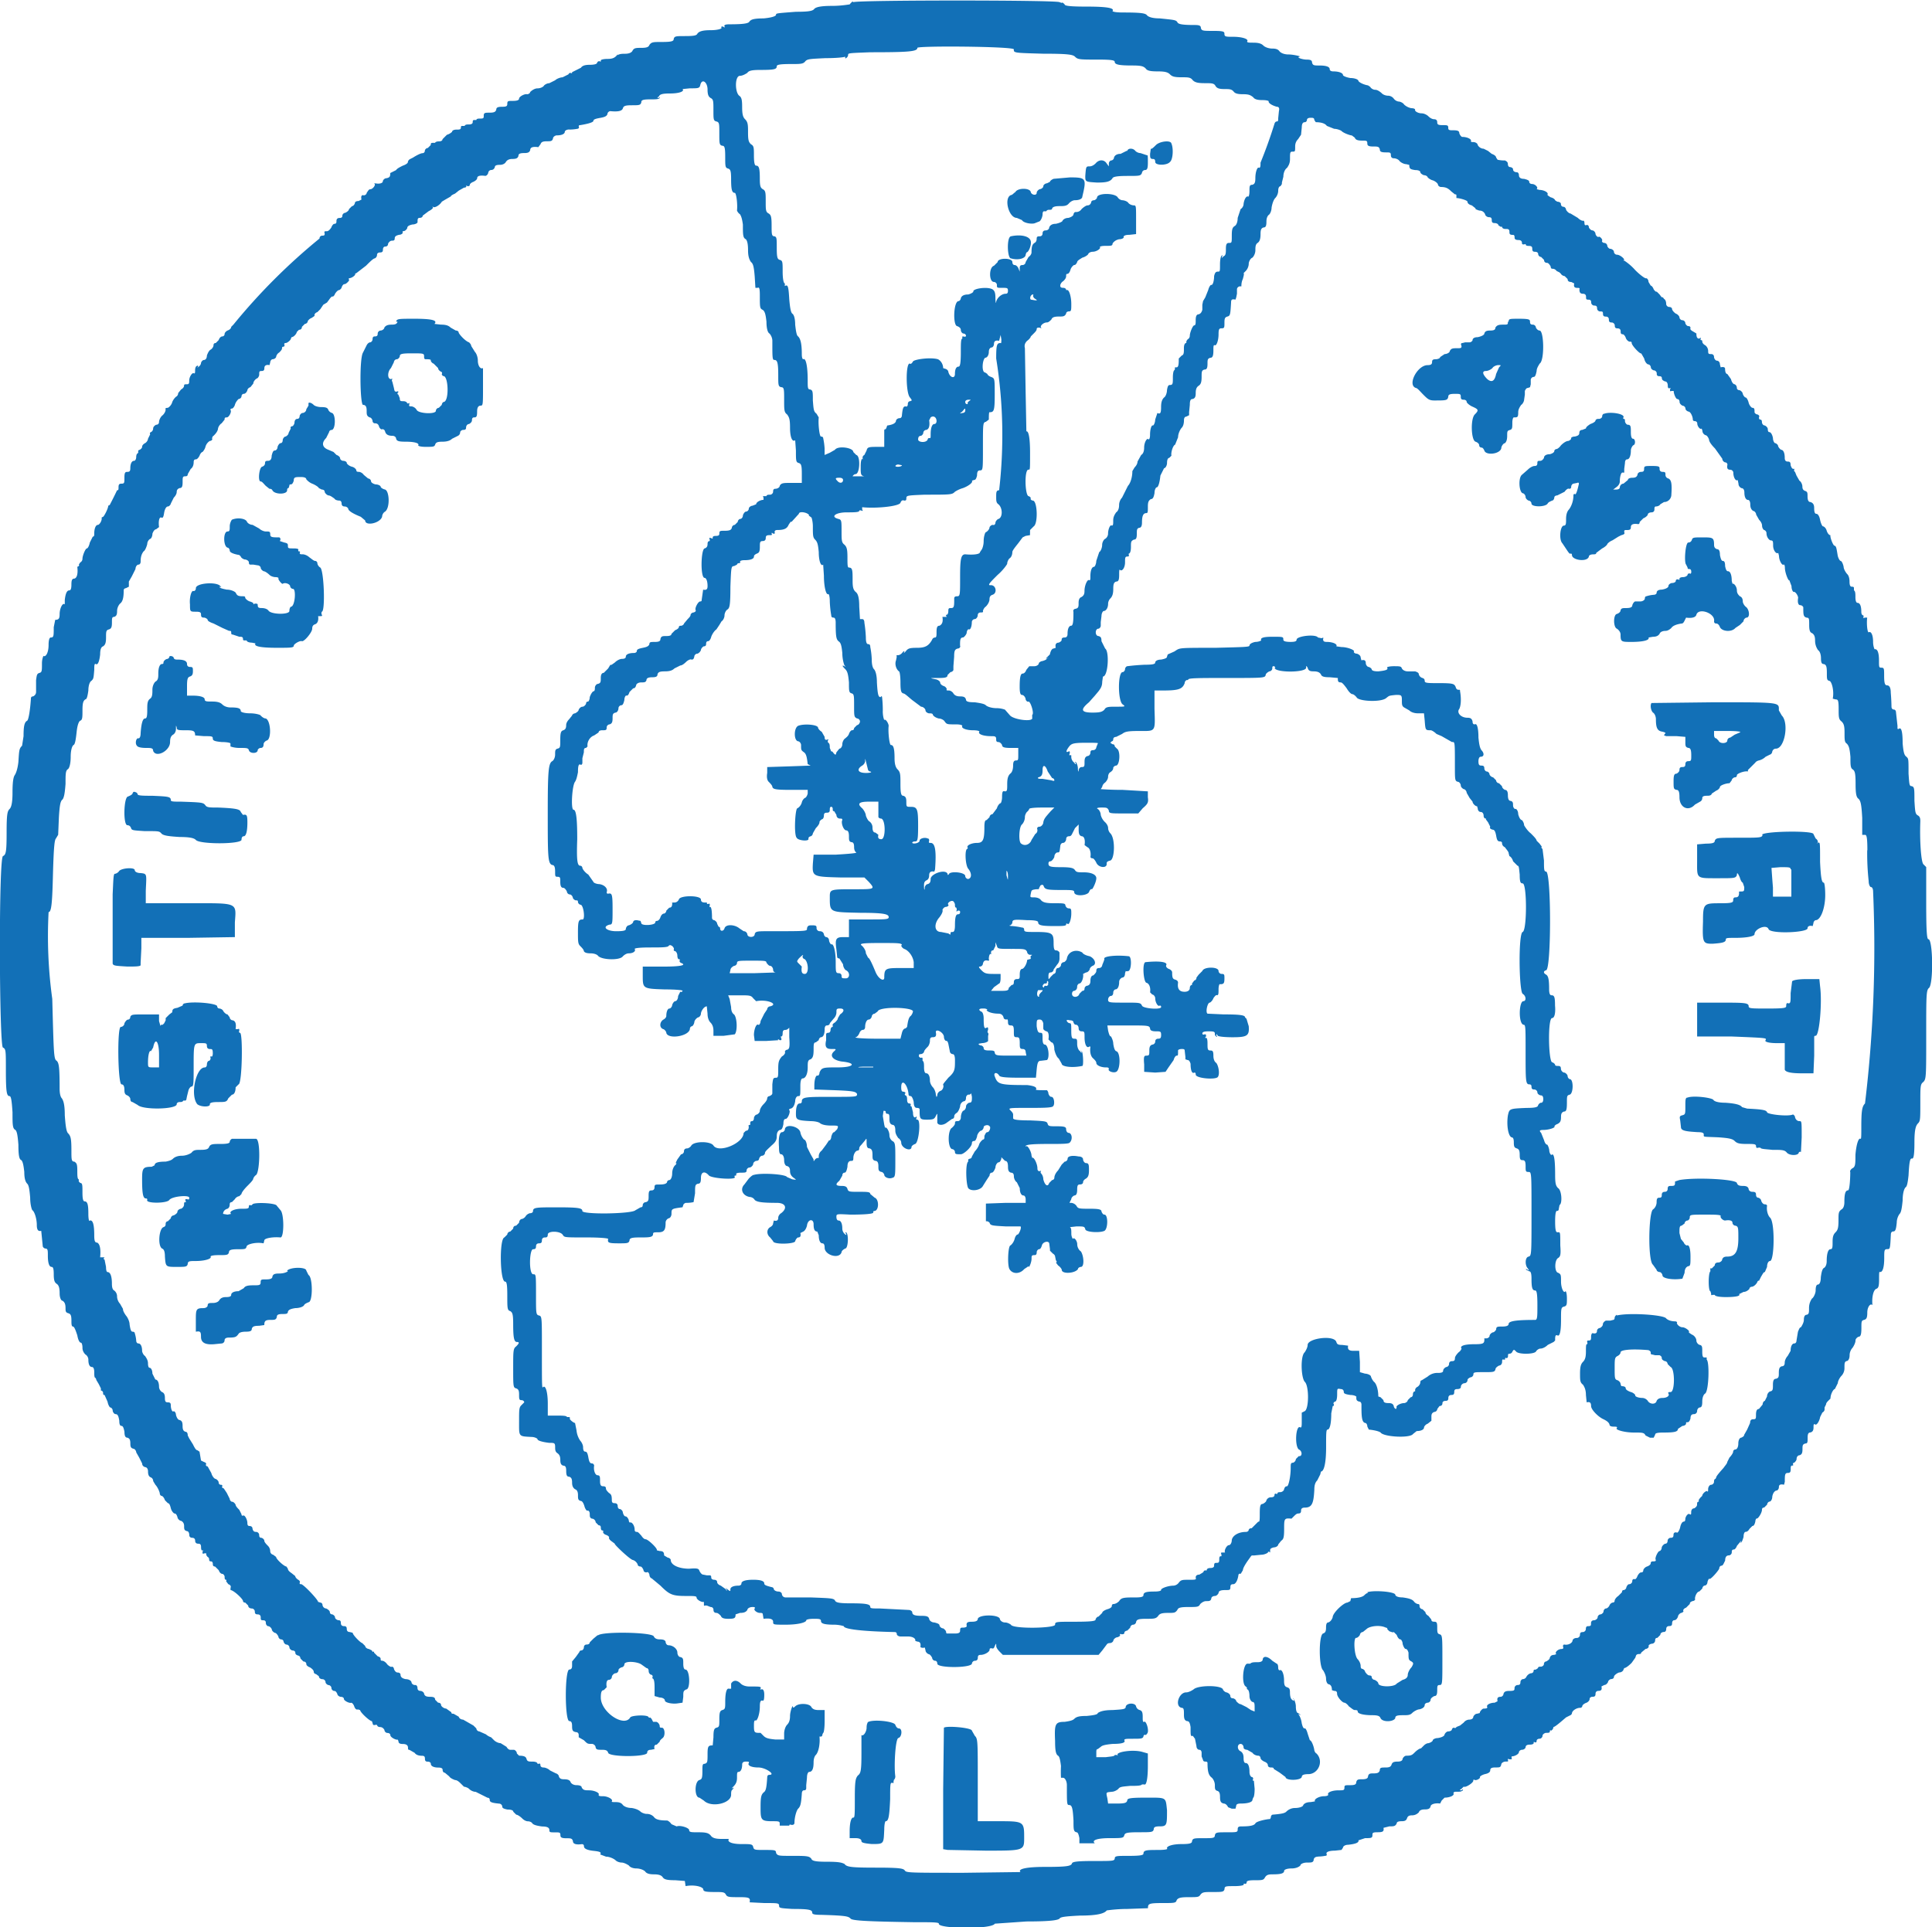 <svg xmlns="http://www.w3.org/2000/svg" width="262.4" height="261.8" display="block">
  <path fill="#1270b7" fill-rule="evenodd" d="M115.8.2a2 2 0 0 0-.4.4c-.1 0-1.1.2-2.4.2-1.7 0-2.2.2-2.4.4-.2.3-.8.4-2.5.4-2.6.2-2.7.2-2.7.4s-.6.4-1.7.5c-1.5 0-1.7.2-1.9.4-.1.3-.9.4-2.7.4-.6 0-.8.1-.7.3.1.1 0 .2-.2 0-.2 0-.3 0-.2.2 0 .1-.5.3-1.5.3-1.2 0-1.6.2-1.8.5-.1.2-.4.3-1.6.3-1.3 0-1.5 0-1.6.4 0 .3-.3.4-1.6.4-1.2 0-1.4 0-1.7.4-.1.3-.4.4-1.1.4-.7 0-1 0-1.2.4-.1.2-.4.4-1 .4-.3 0-.8 0-1 .2-.1.2-.1.2 0 0 0-.2 0-.1-.2.1-.3.3-.6.4-1.2.4-.5 0-.9.1-.9.2 0 .2 0 .2-.2.1 0 0-.2 0-.3.2 0 .2-.4.3-1 .3s-1 .1-1.2.4l-.8.4-.4.2c0 .1 0 .2-.2.1-.1 0-.2 0-.3.2l-.8.4c-.3 0-.8.2-1 .4l-.8.4c-.3 0-.6.2-.7.3-.1.2-.5.4-.9.4s-.8.3-1 .5c0 .2-.3.3-.4.3-.3-.1-1.1.3-1.1.6 0 .2-.3.3-.8.3-.7 0-.8 0-.8.4 0 .3-.1.4-.7.4s-.8.1-.8.4c-.1.3-.3.4-.9.4-.6 0-.8 0-.8.4 0 .3 0 .4-.4.4-.3 0-.6 0-.6.2h-.3c-.1 0-.2 0-.2.3 0 .2-.2.3-.5.3s-.5 0-.6.2h-.3c-.1 0-.2 0-.2.2 0 .3-.2.3-.6.3-.3 0-.6.1-.6.3 0 0-.3.3-.7.4l-.6.6c0 .2-.2.3-.5.3s-.5.1-.5.2h-.3c-.2 0-.3 0-.3.3l-.4.4c-.2 0-.4.2-.4.4 0 .1-.1.3-.3.3-.3 0-1 .4-1.3.6l-.4.2c-.2.1-.3.3-.3.4 0 .2-.4.4-.7.5-.4.2-.8.4-.9.6l-.4.2-.4.2c0 .4 0 .6-.5.7-.3 0-.5.3-.5.4 0 .3-.5.4-1 .3-.2 0-.2 0-.1.1.1.2-.3.7-.6.7-.2 0-.3.2-.5.5 0 .2-.3.4-.5.3-.2 0-.3.2-.2.6l-.4.2c-.3 0-.5.1-.5.3-.1.3-.3.4-.4.4l-.4.4c0 .2-.3.4-.5.5-.2 0-.4.2-.4.4s-.1.3-.4.3c-.2 0-.4.1-.4.4 0 .2 0 .4-.3.4-.1 0-.3.2-.4.5-.2.3-.4.5-.6.5-.3 0-.4 0-.3.3 0 .2 0 .3-.3.3-.2 0-.4.1-.4.4a81.7 81.7 0 0 0-11.7 11.7l-.3.3c0 .2-.2.4-.5.5-.2.1-.4.3-.4.5s-.2.3-.3.3c-.2 0-.4.2-.5.5l-.4.4c-.2 0-.3.1-.3.3 0 .2-.2.5-.4.6-.2.1-.4.5-.5.8 0 .4-.2.6-.4.6-.1 0-.3.1-.4.4 0 .3-.3.5-.4.6-.2.1-.2 0 0 0 0-.3 0-.3-.1-.2-.2 0-.3.3-.3.6s0 .5-.2.4c-.2-.1-.6.5-.6 1 0 .3 0 .5-.3.5s-.4 0-.4.2-.2.4-.4.5l-.4.5c0 .2-.1.4-.3.5a2 2 0 0 0-.5.7c-.1.4-.4.7-.6.8-.3 0-.4.1-.3.2 0 .2-.1.5-.4.8-.3.2-.5.7-.5.9 0 .2-.1.4-.4.4-.2.1-.4.3-.4.5s-.1.4-.3.5c-.1 0-.2.2-.1.3l-.1.2-.2.4c0 .2-.2.5-.4.6-.2.1-.4.3-.4.5s-.2.3-.3.4c-.2 0-.3.2-.2.3l-.1.2c-.1 0-.2.2-.2.5 0 .2-.1.5-.3.5-.3 0-.5.4-.5 1 0 .4-.1.5-.4.5-.3 0-.4.1-.4.8 0 .7 0 .8-.4.8-.3 0-.4.1-.4.5 0 .3 0 .4-.2.4a50 50 0 0 1-1 2l-.2.1c0 .4-.6 1.5-.7 1.5l-.2.1c.1.4-.3 1-.5 1-.3 0-.5.5-.5 1.2 0 .2 0 .4-.2.4l-.4.8c-.1.5-.3.8-.4.8-.2 0-.6 1-.6 1.4 0 .2-.1.4-.3.5l-.2.3c.1 0 0 .2 0 .2l-.2.1c.1.8 0 1.5-.4 1.6-.3 0-.4.2-.4.8 0 .6-.1.8-.3.8-.3 0-.5.4-.6 1.3v.6c-.3-.3-.7.6-.7 1.3 0 .6-.1.8-.6.8l-.2 1c0 1.2 0 1.4-.4 1.4-.2 0-.3.4-.3 1 0 1.1-.4 1.7-.7 1.5 0 0-.2.4-.2 1 0 1 0 1.2-.3 1.3-.4.1-.4.3-.5 1V94c0 .3-.2.5-.4.6-.2 0-.3.1-.3.3-.1 1.5-.3 2.8-.5 3-.4.2-.5.8-.5 2.1l-.2 1.3c-.4.4-.4.6-.5 2.2-.1.9-.3 1.5-.5 1.8-.2.3-.3 1-.3 2.4 0 1.5-.2 2-.4 2.2-.3.3-.4.7-.4 3.2 0 2.7-.1 3-.5 3.2-.6.4-.5 25.9 0 26 .4.2.4.4.4 3 0 3 .1 3.6.5 3.6.2 0 .3.6.4 2.2 0 1.7 0 2.2.4 2.4.2.2.3.7.4 2 0 1.4.1 2 .4 2.1.2.2.3.7.4 1.6 0 1 .2 1.4.4 1.6.2.2.3.7.4 1.9 0 .9.2 1.6.3 1.7.3.2.6 1.2.6 2 0 .7.2.9.6.8l.2 2c0 .2.1.3.3.4.4 0 .4.2.4 1 0 1 .2 1.5.5 1.5.2 0 .3.2.3 1s.1 1.1.4 1.3c.3.2.4.6.4 1.3 0 .6.2 1 .4 1 .3.2.4.5.4 1 0 .4 0 .6.4.7.3.1.4.3.4 1 0 .4 0 .8.2.8s.4.6.6 1.2c.1.6.3 1 .5 1 .1 0 .2.3.2.7 0 .4.2.7.4.9.2.1.4.4.4.7 0 .7.2 1 .5 1 .2 0 .3.3.3.7 0 .4 0 .8.2.8l.1.3.3.5.3.6v.3c.2 0 .3.2.3.3 0 .2 0 .3.2.3l.4.9c.1.5.3.8.4.8.1 0 .3.2.3.4s.2.5.4.5c.3 0 .4.3.5.9 0 .5.1.7.3.7.2 0 .3.3.4.8 0 .5.1.8.4.8.3.1.4.3.4.8s.1.6.4.7c.2 0 .4.3.4.5l.4.7.4.8c0 .2.1.4.4.5.2 0 .4.2.4.6 0 .4.1.7.4.8.2.1.3.3.3.5l.3.5c.3.3.6 1 .6 1.2 0 0 0 .2.2.3.2 0 .4.3.5.6l.4.4c.2 0 .3.3.4.7.1.4.4.7.5.7.2 0 .3.2.4.5 0 .2.3.5.5.5.2.1.4.3.4.7 0 .4 0 .6.4.7.2 0 .3.3.3.5 0 .3.2.4.4.4.3 0 .4.2.4.4 0 .3.2.4.4.4.3 0 .4.1.4.5 0 .3.1.5.2.4.1 0 .1 0 0 .2 0 .3 0 .3.3.2h.2c0 .2 0 .3.2.5.2.1.2.3.2.4 0 0 0 .2.2.2s.3.1.3.4c0 .2.1.3.3.3l.5.5c.1.3.3.5.5.5.1 0 .3.2.3.4s0 .4.2.4c0 0 .1 0 0 .2l.3.4c.3.1.4.3.3.5v.3c.4 0 1.7 1.2 1.7 1.5 0 .1.1.2.3.2l.4.4c0 .3.3.4.5.4s.4.2.4.4c0 .3.1.4.4.4.2 0 .4.1.4.4 0 .3 0 .4.3.4s.4.1.4.4c0 .2.2.4.3.4.2 0 .4.2.5.4 0 .2.2.4.4.5.2 0 .4.3.5.5 0 .2.2.4.4.4.1 0 .3.1.3.3.1.3.3.4.4.4.2 0 .4.2.4.4s.3.4.4.4c.2 0 .4.1.4.3 0 .2.1.3.4.4.2 0 .3.3.3.4l.4.4c.3 0 .4.2.4.4 0 .1.2.3.5.4.3.2.5.4.5.6 0 .1.1.3.3.3l.4.3c0 .3.3.4.5.4s.4.2.4.4.3.4.4.4c.2 0 .4.2.4.4s.2.4.4.4.3.2.4.4c0 .2.3.4.5.4s.4.1.4.3c0 .2.7.6 1 .5.1 0 .3.2.4.5.1.3.3.5.5.4l.3.1c0 .3 1.3 1.5 1.6 1.5l.1.3c0 .2.2.3.3.2h.3c0 .2.2.3.4.3.3 0 .5.2.6.4 0 .2.2.4.4.4s.4.1.4.3c0 .3.8.7 1 .6l.1.2c0 .3.2.4.6.4.5 0 .7.2.7.5 0 .2 0 .3.2.3l.7.4c.2.3.6.4 1 .4.3 0 .4.1.4.4 0 .3.1.4.4.4.2 0 .4.1.4.3 0 .3.4.5 1 .5.4 0 .6.1.6.3 0 .2.1.4.3.4l.6.5c.1.2.5.4.8.5.3 0 .6.3.8.5l.4.4c.1 0 .5.1.7.3.3.3.7.4.9.4l.8.4.8.4c.2 0 .3.1.3.3 0 .3.3.4 1.3.5.2 0 .4.2.4.4s.2.3.7.4c.5 0 .8.1.8.3l.4.4c.2 0 .6.3.8.5.2.2.5.4.8.4.2 0 .5.1.6.3.2.2.6.3 1.3.4.8 0 1 .2 1 .5s.1.3.8.3c.6 0 .7 0 .7.4 0 .3.2.4.8.4.6 0 .8 0 .9.4 0 .4.5.5 1.2.4.2 0 .3.1.3.3 0 .3.4.5 1.2.6 1 .1 1.2.2 1 .5l.8.3c.5 0 1.1.3 1.3.5.2.2.6.3.8.3.3 0 .7.2 1 .4.2.3.7.4 1 .4.5 0 1 .2 1.2.4.2.3.6.4 1.2.4s1 .1 1.2.4c.2.3.6.4 1.7.4l1.3.1.1.7c1-.2 2.2 0 2.4.4 0 .3.2.4 1.5.4 1.2 0 1.4 0 1.6.4.2.3.5.3 1.8.3 1.4 0 1.5.1 1.4.7l2 .1c1.9 0 2 0 2 .4 0 .3.3.3 1.8.4 2.2 0 2.7.1 2.7.5 0 .2.2.3 1.2.3 3.4.1 3.7.2 4 .5.2.3 2.3.4 8.6.5 2.5 0 3.4 0 3.4.2-.2.7 7.2.8 7.6 0l4.3-.3c3.5 0 4.3-.2 4.5-.4.1-.2.7-.3 2.8-.4 2.4 0 3.3-.3 3.6-.7 0 0 1.3-.2 2.8-.2l2.8-.1c0-.6.1-.7 1.9-.7 1.7 0 1.9 0 2-.4.2-.3.5-.4 1.6-.4 1.2 0 1.4 0 1.6-.3.3-.4.5-.4 1.7-.4 1.3 0 1.5 0 1.6-.4 0-.4.2-.4 1.3-.4.8 0 1.3-.1 1.3-.2s0-.2.2-.1c0 0 .2 0 .2-.2s.2-.3 1.1-.3c1 0 1.2 0 1.4-.4.2-.3.4-.4 1-.4 1.1 0 1.6-.1 1.6-.5 0-.1.3-.3 1-.3.6 0 1-.2 1.2-.4 0-.2.4-.4.9-.4.6 0 .8 0 .9-.3 0-.3.2-.5.6-.5a5.3 5.3 0 0 0 1-.1c.2 0 .2-.1.2-.2-.2-.3.3-.5 1.1-.5l.9-.1.2-.3c0-.2.3-.4.7-.4 1-.1 1.5-.3 1.4-.6l.9-.3c.8 0 1 0 1-.4 0-.3 0-.4.7-.4s.9-.1.8-.6l.8-.2c.6 0 .8 0 1-.4 0-.2.2-.3.7-.3.4 0 .6-.1.7-.4.1-.3.3-.4.7-.4.4 0 .7-.2.9-.4.1-.3.4-.4.8-.4.5 0 .7-.1.8-.4 0-.3.6-.5 1.3-.4l.2-.4.4-.4c.7 0 1.4-.3 1.2-.6 0 0 0-.2.3-.2.7 0 .7 0 1-.2 0-.1 0-.2-.2 0-.3 0-.3 0 0-.2l.3-.3c.2.2 1.3-.5 1.3-.8 0-.1 0-.2.2-.1s.8-.2.7-.4c0-.1.3-.3.7-.4.5-.1.7-.3.7-.5 0-.3.2-.4.7-.4.6 0 .7 0 .8-.4 0-.2.3-.4.6-.4s.4 0 .3-.2c0-.2 0-.2.2-.1.3 0 .4 0 .3-.2v-.2c.4 0 1-.3 1-.6 0-.1.2-.3.4-.3s.4-.1.5-.3c0-.3.2-.4.6-.4.3 0 .5-.1.5-.2 0-.2 0-.2.2-.1.1 0 .2 0 .2-.2s.2-.3.4-.3.4-.2.4-.4.3-.4.5-.4c.3 0 .5 0 .5-.2 0-.1 0-.2.2-.1l.2-.2.1-.3c.2 0 1-.7 1.7-1.3l.6-.3s.2-.1.2-.3c.1-.4.7-.7 1.1-.7.1 0 .2 0 .3-.2 0-.2.3-.4.6-.5.2-.1.4-.3.4-.5s.2-.3.4-.3c.3 0 .4-.1.4-.4 0-.3.2-.4.4-.4.4 0 .5-.2.4-.6l.4-.2c.2 0 .4-.2.5-.4 0-.2.3-.4.4-.4.2 0 .4-.1.4-.3 0-.2.4-.5.7-.6.4 0 .6-.3.6-.4l.1-.2c.2 0 .6-.3 1-.7l.5-.7.1-.3c.1-.2.3-.2.4-.2.1 0 .3 0 .3-.2l.6-.5c.3 0 .5-.3.4-.4 0 0 0-.2.4-.3.3 0 .5-.2.5-.5 0-.2.1-.3.3-.3l.4-.4c0-.3.3-.4.5-.4s.3-.2.3-.4c0-.3.2-.4.4-.4.3 0 .4-.1.4-.4 0-.2.1-.4.3-.4.2 0 .4-.2.5-.5 0-.2.3-.5.5-.5.2-.1.3-.2.2-.3 0-.1.1-.3.4-.4l.5-.5c0-.2.1-.3.4-.4.2 0 .4-.2.3-.3 0-.4.3-1 .6-1l.4-.4c0-.2.2-.4.3-.4.2 0 .4-.2.4-.5.1-.3.2-.5.3-.4.2 0 1.1-1 1.3-1.4 0-.3.2-.4.3-.4.2 0 .3-.3.5-.7 0-.5.2-.7.5-.7.2 0 .4-.2.4-.4s0-.4.3-.4c.1 0 .3-.2.4-.5l.5-.6c.1-.1.1 0 0 .1v.1c.2-.1.3-.5.4-.8 0-.4.1-.7.3-.7.2 0 .4-.2.5-.4l.4-.4c.2 0 .3-.2.4-.6 0-.3.2-.5.2-.4.2 0 .7-.8.7-1.2 0-.2.1-.3.3-.3l.4-.4c0-.2.2-.4.3-.4.2 0 .4-.3.4-.7.1-.5.3-.7.5-.8.3 0 .4-.3.4-.5 0-.3.2-.4.7-.3l.1-.4c0-.9 0-1.2.4-1.2.3 0 .4-.1.4-.5 0-.3 0-.5.2-.5.1 0 .2 0 .1-.2 0 0 0-.2.2-.2.1-.1.3-.3.3-.5 0-.3.2-.5.4-.5.3-.1.4-.3.4-.8s0-.7.4-.8c.3 0 .3-.2.3-.8 0-.5.1-.7.4-.7.3-.1.4-.3.4-.7 0-.3 0-.5.2-.4.2.2.6-.4.7-1l.3-.6c.2-.1.3-.3.3-.4v-.3l.2-.4c0-.2.2-.4.3-.5l.3-.3c0-.6.4-1.3.6-1.3l.4-.8c0-.3.3-.8.5-1 .2-.2.4-.6.4-1 0-.7 0-.9.3-1 .2 0 .4-.3.4-.8 0-.4.2-.8.4-1 .2-.3.4-.7.4-1 0-.2.2-.4.4-.5.3 0 .4-.3.4-1.2 0-.9 0-1 .4-1.1.3-.1.4-.3.4-1s.4-1.3.7-1c-.1-1 .1-2 .5-2.2.3-.1.4-.3.4-1.3 0-.7 0-1.1.1-1 .4.1.6-.7.6-1.9 0-1 0-1.2.4-1.2s.4 0 .5-2c0-.2.1-.4.3-.4.3 0 .4-.2.5-1.2 0-.6.3-1.1.4-1.2.2-.2.3-.8.4-1.8 0-1 .2-1.6.4-1.8.2-.1.3-.7.4-1.6.1-1.9.2-2.4.5-2.3.2 0 .3-.6.3-2.2 0-1.8.2-2.3.5-2.6.3-.3.3-.6.3-2.8 0-2.2 0-2.5.4-2.8.4-.4.4-.7.4-6.4 0-5.5 0-6.1.4-6.4.6-.7.5-6.6-.1-6.6-.2 0-.3-.9-.3-4.9v-4.9l-.4-.4c-.3-.4-.5-3.2-.4-5.8 0-.3 0-.6-.3-.8-.4-.2-.4-.5-.5-2 0-1.7 0-1.9-.4-2-.3 0-.3-.3-.4-1.7 0-2.1 0-2-.3-2.3-.3-.2-.4-.7-.5-1.8 0-1.7-.2-2.2-.5-2-.1.1-.2 0-.2 0v-.4l-.2-1.8c0-.2-.1-.4-.3-.4-.1 0-.3-.1-.3-.3a26.6 26.6 0 0 0-.1-2c0-.7-.2-1-.5-1s-.4-.3-.4-1.3 0-1.1-.4-1.1c-.3 0-.3-.1-.3-1 0-1-.2-1.6-.6-1.5 0 0-.2-.4-.2-1 0-1-.3-1.5-.6-1.3-.2 0-.3-1.3-.2-2h-.3c-.3.1-.3.1-.2 0v-.3c-.2 0-.3-.2-.3-.5 0-.8-.2-1.2-.5-1.2-.2 0-.3-.3-.3-.8 0-.4 0-.8-.2-.9v-.3c0-.1 0-.2-.3-.2-.2 0-.3-.2-.3-.7 0-.4-.1-.8-.3-1-.2-.2-.5-.7-.5-1-.1-.5-.3-.8-.4-.8-.1 0-.3-.3-.4-.7-.2-1.2-.2-1.3-.5-1.4-.2-.2-.5-1-.5-1.3v-.1c-.2 0-.4-.3-.5-.6-.1-.4-.4-.6-.5-.6-.1 0-.3-.4-.4-.9-.1-.5-.3-.8-.5-.8s-.3-.2-.3-.8c0-.5-.2-.7-.5-.8-.3 0-.4-.3-.4-.8 0-.4 0-.6-.3-.7-.3-.1-.4-.3-.4-.6s-.2-.7-.4-.8l-.4-.7-.2-.5a.2.2 0 0 1-.1-.3s0-.2-.1-.1c-.2 0-.3-.2-.4-.5 0-.4-.1-.5-.4-.5-.3 0-.4-.2-.4-.5 0-.7-.2-1.1-.5-1.1 0 0-.3-.2-.4-.5 0-.2-.3-.4-.4-.4-.1 0-.3-.3-.3-.7-.1-.5-.3-.8-.5-.8-.1 0-.2-.1-.2-.4 0-.2-.2-.4-.4-.5-.2 0-.4-.2-.4-.5 0-.2-.1-.3-.2-.3-.2 0-.2-.2-.2-.3.1-.2 0-.3-.2-.4-.2 0-.4-.2-.4-.3 0-.4 0-.6-.3-.6-.1 0-.4-.3-.5-.7-.1-.4-.3-.7-.4-.7-.1 0-.3-.2-.4-.5 0-.2-.3-.5-.5-.5-.1 0-.3-.1-.3-.3 0-.2-.1-.4-.3-.5-.2 0-.4-.3-.5-.7l-.5-.7c-.2 0-.3-.3-.3-.7 0-.2-.2-.3-.6-.2l-.1-.4c0-.3-.2-.5-.4-.5s-.4-.3-.4-.5-.1-.4-.4-.4c-.3 0-.4 0-.4-.4a1 1 0 0 0-.4-.8c-.2-.1-.4-.3-.4-.5 0-.1 0-.2-.2-.2 0 0-.1-.1 0-.2 0-.1 0-.2-.2 0-.3 0-.4-.2-.4-.7l-.5-.3c-.2-.1-.4-.3-.3-.4 0-.1 0-.3-.3-.3-.2 0-.4-.3-.4-.4 0-.2-.2-.4-.4-.4s-.4-.2-.4-.4c0-.1-.2-.4-.5-.5-.3-.2-.5-.5-.5-.6 0-.2-.2-.3-.4-.3s-.4-.2-.4-.4c0-.3-.1-.6-.3-.7-.1-.2-.3-.3-.3-.2l-.3-.4-.4-.4c0 .1-.2 0-.4-.3-.1-.3-.3-.5-.4-.5l-.3-.5c0-.3-.2-.5-.3-.5-.1.1-.8-.4-1.5-1.1a7.4 7.4 0 0 0-1.5-1.3c-.1 0-.2 0 0-.1 0-.2-.6-.7-1-.7-.2 0-.4-.2-.4-.4s-.3-.4-.5-.4-.4-.3-.4-.4c0-.2-.2-.4-.4-.4s-.4-.2-.3-.3c.1-.2-.4-.7-.5-.5-.1 0-.3-.1-.4-.4 0-.3-.3-.5-.4-.5-.2 0-.4-.2-.5-.4 0-.3-.2-.4-.4-.3-.1 0-.2 0-.2-.3 0-.2-.1-.4-.2-.3-.1 0-.4-.1-.7-.4l-1-.6c-.2 0-.5-.3-.6-.5 0-.2-.2-.4-.3-.4-.2 0-.4-.1-.4-.4 0-.2-.3-.3-.5-.3l-.3-.2c0-.1-.2-.3-.6-.4-.3-.2-.5-.3-.4-.4.1-.3-.6-.6-1.1-.6l-.4-.1c.3-.2-.2-.7-.6-.7-.2 0-.4-.1-.4-.3 0-.2-.3-.3-.7-.4-.5 0-.7-.2-.7-.5 0-.2-.1-.4-.3-.4-.2 0-.5-.1-.5-.4 0-.2-.3-.3-.4-.3-.2 0-.3-.2-.3-.4 0-.3-.2-.4-.4-.5a4.4 4.4 0 0 1-1-.1l-.2-.3c0-.2-.3-.4-.6-.5l-.5-.4-.6-.3c-.4 0-.7-.3-.8-.5 0-.2-.3-.4-.6-.4-.2 0-.4 0-.3-.2 0-.2-.5-.5-1.2-.5-.1 0-.3-.2-.4-.5 0-.3-.2-.4-.8-.4-.5 0-.7 0-.7-.3 0-.4-.1-.4-.8-.4-.6 0-.7-.1-.7-.4 0-.3-.2-.4-.4-.4-.3 0-.6-.2-.8-.4-.2-.2-.6-.4-.9-.4-.5 0-1-.3-.9-.5 0-.1-.2-.2-.5-.2a2 2 0 0 1-1-.5c-.1-.2-.5-.4-.7-.4a1 1 0 0 1-.7-.4 1 1 0 0 0-.8-.4c-.2 0-.6-.1-.8-.3-.2-.2-.6-.5-.9-.5-.3 0-.6-.2-.7-.4l-.3-.2c-.6-.1-1.2-.4-1.3-.6 0-.2-.5-.4-1.1-.4-.6-.1-1-.3-1-.4 0-.3-.6-.5-1.3-.5-.3 0-.5-.1-.5-.3 0-.3-.4-.5-1.4-.5-.7 0-.9 0-1-.4 0-.3-.2-.4-.7-.4-.6 0-1.5-.3-1-.4.4 0-.8-.3-1.5-.3-.6 0-1-.2-1.2-.4-.2-.3-.5-.4-1-.4s-1-.2-1.2-.4c-.3-.3-.7-.4-1.4-.4-.5 0-.9 0-.8-.2.2-.3-.7-.6-1.9-.6-1 0-1.2 0-1.2-.4 0-.3-.1-.4-1.5-.4s-1.6 0-1.7-.4c0-.3-.2-.4-.8-.4-1.7 0-2.3-.1-2.4-.4-.2-.3-.5-.3-2.4-.5-1 0-1.5-.2-1.7-.4-.2-.3-.8-.4-3.3-.4-.9 0-1.4-.1-1.4-.2.3-.4-.7-.6-3.5-.6-2.3 0-3-.1-3-.3-.2-.2-.3-.3-.4-.2l-.3-.1c-.2-.3-27.5-.3-28 0m21.8 6.6c.1.3.6.3 4 .4 3.2 0 4 .1 4.3.4.4.4.6.4 3.3.4 1.7 0 2.1.1 2.1.3 0 .4.7.5 2.4.5 1.2 0 1.5.1 1.8.4.2.3.6.4 1.6.4s1.4.1 1.7.4c.3.3.6.4 1.6.4.9 0 1.2 0 1.5.4.3.3.7.4 1.6.4 1 0 1.3 0 1.5.4.2.3.5.4 1.2.4s1 0 1.3.4c.2.2.5.3 1.2.3.8 0 1 .1 1.4.4.2.3.6.4 1.3.4.5 0 .9.1.8.2 0 .2.4.5 1.1.7.3 0 .4.2.3.6l-.1 1c0 .3 0 .4-.2.4 0 0-.2 0-.3.3a65.1 65.1 0 0 1-1.9 5.3c0 .4 0 .7-.2.7-.2-.2-.5.5-.5 1.4 0 .6-.1.8-.4.9-.4 0-.4.2-.4.9 0 .4-.1.8-.2.7-.2-.1-.5.3-.6 1 0 .3-.2.6-.4.7l-.4 1.2c0 .6-.2 1-.4 1.1-.3.2-.4.4-.4 1.3 0 1 0 1-.4 1-.3 0-.4.2-.4.8 0 .5 0 .9-.3 1-.3.3-.3.3-.2 0 .1-.2.1-.2 0-.1-.2 0-.3.6-.3 1.2 0 1 0 1-.3 1s-.4.2-.5.6c0 .7-.2 1.3-.4 1.2-.1 0-.3.3-.4.7l-.4 1-.3.5-.1.5v.7c-.1.3-.2.5-.5.6-.3 0-.4.3-.4.8 0 .4 0 .7-.2.7s-.6 1-.6 1.4c0 .2-.1.4-.3.5l-.2.3c.1 0 0 .2 0 .2-.2 0-.3.3-.3.7 0 .6 0 .9-.3 1l-.4.4c0 .6 0 1.2-.3 1.2-.2 0-.3 0-.2.2l-.1.2c-.1 0-.2.4-.2 1 0 .8 0 1-.4 1-.2 0-.3.1-.4.7 0 .4-.2.9-.4 1-.3.3-.4.7-.4 1.3 0 .8-.1 1-.5.8l-.3.9c0 .4-.2.8-.3.8-.2-.1-.4.5-.4 1.3 0 .4-.1.6-.2.6-.2-.3-.6.4-.6 1.1 0 .6-.2.9-.4 1l-.5.9c0 .3-.2.6-.4.8l-.3.5c0 .9-.3 1.7-.6 2l-.4.8-.4.8c-.2.2-.4.6-.4 1s-.1.8-.4 1c-.2.3-.4.6-.4 1.1 0 .5 0 .7-.2.7-.2-.2-.5.5-.5 1.1 0 .3-.2.6-.4.7-.2.1-.4.5-.4.8 0 .4-.2.9-.4 1l-.4 1.2c0 .4-.2.8-.3.8-.3 0-.5.5-.5 1.3 0 .4 0 .6-.2.5-.2-.1-.6.7-.6 1.5 0 .4-.1.6-.4.8-.3.1-.4.4-.4.8 0 .5 0 .7-.4.8-.2 0-.4.2-.3.4 0 .9 0 1.9-.3 1.9s-.5.4-.5 1.1c0 .3-.1.5-.4.5-.3 0-.4.1-.4.3 0 .2-.2.3-.4.4-.4 0-.5.3-.4.7l-.3.1c-.2 0-.4.3-.5.8l-.4.4c-.2.2-.2.2 0 .1s.3 0 0 0c0 .2-.3.3-.6.4-.2 0-.5.2-.5.3 0 .2-.3.4-.6.4h-.7l-.4.5c-.1.3-.3.5-.5.5-.3 0-.4.6-.4 1.8 0 .8.1 1.1.3 1.1.2 0 .4.2.5.5 0 .3.3.5.4.4.3 0 .8 1.7.5 1.8v.4c.2.6-2.4.3-3-.3l-.7-.8s-.5-.2-1.1-.2c-.7 0-1.3-.2-1.5-.4-.2-.2-.8-.3-1.5-.4-.9 0-1.2-.1-1.2-.4-.1-.3-.3-.4-.8-.4-.4 0-.7-.1-.9-.4-.1-.2-.4-.4-.6-.4-.3 0-.4 0-.3-.2 0 0-.1-.3-.4-.4-.3-.1-.5-.3-.5-.5 0-.1-.2-.3-.5-.4-1-.2-1-.2.3-.2 1 0 1.2-.1 1.2-.4l.4-.4c.2 0 .4-.2.4-.3v-.5l.1-1.3c0-.8.1-1 .5-1.1.2 0 .4-.2.3-.4 0-.7 0-1.1.4-1.1.1 0 .4-.3.5-.6 0-.3.2-.6.3-.5.2.1.4-.4.4-1 0-.2.2-.4.4-.4s.4-.3.4-.5.1-.4.4-.4c.2 0 .4 0 .3-.2 0 0 .1-.4.4-.6.3-.3.5-.7.5-1 0-.3.1-.5.4-.6.7-.2.5-1.4-.3-1.3-.4 0 0-.4 1-1.4.7-.6 1.2-1.3 1.3-1.5 0-.3.2-.7.4-.8.2-.2.3-.5.3-.8 0-.2.4-.7.8-1.2l.6-.8.4-.2.6-.1V72l.5-.5c.6-.4.5-3.4-.1-3.5-.2 0-.4-.2-.3-.3 0 0 0-.2-.3-.3-.5-.1-.6-3.7 0-3.6.2 0 .2.1.2-2.3 0-2-.2-3-.5-2.9l-.1-5.3-.1-6c-.1-.4 0-.7.3-1 .3-.2.5-.5.5-.6l.4-.4c.2-.2.4-.4.4-.6 0-.2.2-.2.4-.2.2.1.3.1.2 0-.2-.2.3-.7.8-.7.2 0 .4-.2.6-.4.1-.3.4-.4 1-.4s.8 0 1-.4c0-.2.2-.3.4-.3.3 0 .3-.2.3-1 0-1-.3-2-.6-1.9h-.1c0-.2-.2-.3-.4-.3-.3 0-.4-.1-.4-.3 0-.2.2-.5.4-.6.2-.2.4-.4.4-.7 0-.2 0-.3.2-.3.1 0 .3-.2.4-.6.1-.3.4-.6.5-.6.2 0 .3-.2.4-.4 0-.2.4-.4.7-.6.4-.1.8-.4.8-.5.1-.2.4-.3.6-.3.5 0 1.1-.4 1-.6-.1-.1.2-.2.7-.2.8 0 1 0 1-.3.1-.2.4-.5.9-.6.4 0 .7-.2.6-.3 0-.2.3-.3.8-.3l.9-.1v-2c0-1.8 0-1.9-.3-1.9-.2 0-.6-.1-.8-.4-.2-.2-.6-.3-.8-.3a.9.9 0 0 1-.6-.4c-.4-.6-2.7-.6-2.8 0 0 .2-.3.4-.4.4-.2 0-.4.1-.4.3-.1.3-.3.4-.5.4s-.6.3-.8.5c-.2.3-.5.4-.7.4-.2 0-.3 0-.4.3 0 .2-.3.4-.7.5-.4 0-.7.2-.8.4 0 .1-.4.3-.9.4-.5 0-.8.2-.9.5 0 .2-.2.4-.5.4-.2 0-.4.1-.4.4 0 .2-.1.4-.4.4-.2 0-.4 0-.4.3s-.1.5-.3.6c-.3.2-.4.5-.4 1.3 0 .2-.2.5-.4.6l-.4.7c0 .2-.2.4-.4.4-.3 0-.4.1-.4.4v.5l-.2-.5c-.1-.2-.3-.4-.5-.4s-.3-.2-.3-.4c0-.6-2-.6-2 0l-.5.5c-.7.2-.7 2.2 0 2.2.2 0 .4.2.4.4 0 .4 0 .4.7.4s.8 0 .8.4c0 .3-.1.4-.3.4-.6 0-1.2.6-1.3 1.1 0 .3-.1.1-.1-.5 0-.7-.1-1-.4-1.2-.7-.4-2.7-.1-2.6.3 0 .1-.3.3-.7.4-.6 0-.9.2-1 .5 0 .2-.2.4-.3.4-.7 0-.8 3.3-.2 3.4.3.1.5.3.5.5s.1.4.3.5c.3 0 .4.2.4.3 0 .1-.1.2-.3.1h-.2v.3c-.2 0-.2.7-.2 1.8 0 1.5-.1 2-.3 2-.3 0-.5.3-.5 1s-.7.5-.9-.3c0-.2-.3-.4-.4-.4l-.3-.1c0-.5-.3-1-.7-1.2-1-.3-3.2 0-3.4.3-.1.2-.3.4-.4.3-.6-.3-.6 4 0 4.6.3.4.3.4 0 .5-.2 0-.3.2-.3.4s-.1.4-.3.3c-.3 0-.4.2-.5 1.2 0 .2-.1.4-.3.4-.2 0-.4.1-.5.3 0 .4-.5.6-1.2.7l-.1.3-.1.2c-.2 0-.2.1-.2.2v2.2h-1.2c-1 0-1.1.1-1.2.5l-.3.6c-.2.1-.3.3-.2.5.1.1 0 .2 0 0-.2 0-.3.3-.3 1.1 0 1 0 1.2.5 1.3h-1.6c.1-.2.3-.3.4-.3.6 0 .7-2.5.1-2.6l-.4-.4c0-.6-2.1-.9-2.5-.3l-.7.4-.7.3v-.8a9.2 9.2 0 0 0-.2-1.5c0-.1-.1-.2-.3-.2-.2 0-.4-1.7-.3-2.6l-.3-.5c-.4-.3-.4-.6-.5-1.8 0-1.2 0-1.4-.4-1.5-.3 0-.3-.3-.3-1.2 0-2.2-.3-3.1-.6-2.9-.1 0-.2-.2-.2-.7 0-1.5-.2-2.1-.5-2.4-.2-.1-.3-.7-.4-1.6 0-.9-.2-1.4-.4-1.5-.2-.2-.3-.8-.4-1.9-.1-1.8-.2-2-.5-1.9-.1.1-.2 0-.1 0v-.3c-.2 0-.3-.8-.3-1.6 0-1.3 0-1.5-.4-1.6-.3-.1-.4-.3-.4-1.6s0-1.5-.3-1.6c-.4 0-.4-.3-.4-1.5s-.1-1.4-.4-1.6c-.4-.2-.4-.5-.4-1.6 0-1.2 0-1.5-.4-1.7-.3-.2-.4-.4-.4-1.4 0-1.4-.1-1.8-.5-1.8-.2 0-.3-.4-.3-1.4 0-1 0-1.3-.4-1.5-.3-.3-.4-.5-.4-1.6 0-1 0-1.4-.4-1.8-.3-.3-.4-.7-.4-1.7s-.1-1.3-.4-1.5c-.6-.5-.6-2.7.1-2.7.3 0 .7-.2 1-.4.2-.3.6-.4 1.8-.4 1.9 0 2.2-.1 2.2-.5 0-.2.4-.3 1.8-.3 1.5 0 1.8 0 2.1-.4.3-.3.7-.3 2.7-.4 1.4 0 2.5-.1 2.7-.2.2-.2.2-.2 0 0 0 .2 0 .3.1.2.2-.1.3-.3.3-.5s.5-.2 3-.3c5.3 0 6.4-.1 6.4-.6 0-.3 13-.2 13.1.2m-41.6 5.4c0 .7.1 1 .4 1.2.4.2.4.4.4 1.7 0 1.2 0 1.4.4 1.5.4.1.4.3.4 1.6 0 1.4 0 1.6.4 1.7.3 0 .4.2.4 1.5s0 1.5.4 1.6c.3.1.4.3.4 1.4 0 1.4.1 1.9.5 1.9.2 0 .4 1.5.3 2.4 0 0 .1.3.4.5.2.3.3.7.4 1.4 0 1.4 0 1.8.4 2 .2.2.3.7.3 1.5 0 .9.2 1.3.4 1.6.3.2.4.7.5 1.9l.1 1.6h.3c.2-.1.3 0 .3 1 0 1.7 0 1.8.4 2 .3.2.4.7.5 1.6 0 1 .2 1.5.4 1.6.2.2.4.6.4 1 0 2.4 0 2.6.3 2.6.4 0 .5.5.5 2.1 0 1.3 0 1.5.4 1.6.4 0 .4.3.4 1.7s0 1.7.4 2c.3.4.4.7.4 1.8 0 1.3.3 2 .7 1.7l.1 1.4c0 1.4 0 1.6.4 1.7.3.1.4.3.4 1.4v1.3h-1.4c-1.1 0-1.4 0-1.6.4 0 .2-.3.4-.6.4-.2 0-.3.1-.3.4 0 .2-.2.4-.4.4s-.5 0-.5.2h-.4c-.1 0-.1 0 0 .2v.3c-.4 0-1 .3-1 .6l-.5.2c-.2 0-.5.2-.5.4s-.2.4-.4.4c-.1 0-.3.2-.4.5 0 .3-.2.5-.4.5-.1 0-.3.2-.3.4l-.4.4c-.2 0-.4.2-.4.4-.1.3-.3.4-1 .4-.6 0-.7 0-.7.4 0 .2-.1.3-.5.3-.3 0-.4.1-.4.2 0 .2 0 .2-.2.1-.3-.1-.3 0-.2.2v.2c-.2 0-.3.1-.3.4 0 .3-.1.5-.4.6-.5.1-.6 4 0 4 .2 0 .4.4.4 1.1 0 .4-.1.6-.6.5l-.2 1.4c0 .1 0 .2-.2.2-.3 0-.8 1-.6 1.2 0 .1 0 .2-.3.3-.2 0-.4.2-.4.3 0 .2-.2.4-.4.6l-.5.6c0 .1-.2.3-.4.3-.1 0-.3 0-.3.2 0 .1-.2.3-.5.4l-.5.5c0 .2-.2.3-.7.3-.5 0-.7 0-.8.4 0 .3-.2.4-.8.4-.5 0-.7 0-.7.3-.1.3-.4.4-.9.5-.5.1-.8.2-.8.4s-.2.3-.4.3c-.7 0-1.1.2-1.1.5 0 .2-.2.3-.5.3s-.7.2-1 .5c-.3.2-.5.4-.6.3l-.3.5-.6.6c-.3 0-.4.3-.4.7 0 .5 0 .7-.4.8-.2 0-.4.3-.4.5s0 .5-.2.5c-.2.1-.4.5-.5.8 0 .4-.2.6-.2.6-.1 0-.3 0-.3.3-.1.2-.3.4-.5.4s-.4.2-.5.4c0 .2-.3.4-.5.5-.2 0-.4.2-.4.3l-.4.5c-.2.2-.4.5-.4.8 0 .4-.1.6-.4.7-.3.1-.4.3-.4 1.3s0 1.1-.4 1.2c-.3.1-.3.3-.3.8 0 .4-.2.8-.4.9-.5.3-.6 1.3-.6 6.9 0 6 0 7 .6 7.2.3 0 .4.3.4.9 0 .6 0 .7.3.7.4 0 .4.1.4.7 0 .5.1.8.4.8.2 0 .4.3.5.5 0 .2.2.4.4.4.1 0 .3.1.4.4 0 .2.3.4.4.4.2 0 .3 0 .3.2s.2.4.4.4c.4.2.6 2.1.2 2-.5 0-.6.2-.6 1.7 0 1.3 0 1.6.3 1.9.2.2.5.5.5.7.1.2.4.3.9.3.4 0 .8.1 1 .3.4.6 3 .7 3.4.1.2-.2.5-.4.8-.4.6 0 1-.3.8-.6 0-.1.6-.2 2.1-.2 1.4 0 2.4 0 2.5-.2.2-.2.3-.1.5 0 .2.2.3.4.2.5 0 0 0 .2.2.2.2.1.3.4.3.6 0 .3.1.5.2.5s.2 0 .1.2c0 .1 0 .2.2.3.8.3 0 .5-2.4.5h-2.8v1.2c0 1.8 0 1.8 3 1.9 1.5 0 2.5.1 2.4.2 0 .1-.2.2-.3.1l-.3.6c0 .4-.2.7-.4.7-.1 0-.3.2-.4.5 0 .2-.2.5-.4.5s-.4.4-.4 1c0 .2-.2.4-.4.5-.5.3-.6 1.1 0 1.3.1 0 .4.3.4.5.2.9 3 .5 3.2-.5 0-.3.2-.4.3-.4 0 0 .2-.1.3-.5 0-.3.3-.6.5-.7.2 0 .4-.3.4-.5 0-.3.4-1 .8-1l.1 1c0 .6.2 1 .4 1.2.3.3.4.7.4 1.1v.7h1.4l1.5-.2c.4-.5.3-2.3-.1-2.7-.3-.2-.4-.6-.4-1l-.2-1.1-.2-.5h1.5c1.4 0 1.6 0 1.9.4l.4.4c1.5-.3 3.1.4 1.9.7-.2 0-.4.2-.4.4l-.4.6-.5 1c0 .3-.2.6-.3.5-.3-.2-.6.7-.6 1.4l.1.8h1.6l1.6-.1c-.1-.1 0-.2.2 0 .2 0 .3 0 .2-.3-.1-.2 0-.3 0-.2.1 0 .2-.1.2-.4 0-.4.1-.5.4-.5.2 0 .4-.2.5-.3v1.3c.1 1.4 0 1.6-.3 1.7-.2 0-.3.2-.3.3.1 0 0 .4-.4.6-.4.5-.5.7-.5 1.7s0 1.2-.3 1.2c-.4 0-.4.1-.5.9v1.2c0 .2-.2.3-.4.4-.2 0-.3.2-.3.3 0 .2-.2.5-.5.8-.3.3-.5.7-.5.9 0 .2-.2.4-.4.5-.2 0-.4.3-.4.5s-.1.4-.3.4c-.2 0-.2.2-.2.3v.2c-.2 0-.3.1-.2.2 0 .4-.1.6-.4.6l-.3.3c0 1.4-3.4 2.8-4.1 1.7-.4-.6-2.6-.6-3 0-.1.2-.4.4-.6.4-.2 0-.4.1-.4.4 0 .2-.2.4-.4.4l-.5.7c-.2.4-.3.6-.1.5l-.1.2c-.3.2-.5.7-.5 1.2s-.2.9-.4.9c-.1 0-.3.1-.3.3-.1.2-.4.3-1 .3s-.7 0-.7.4c0 .2-.1.4-.4.4-.3 0-.4.1-.4.7s0 .8-.4.9c-.2 0-.4.2-.4.4s-.1.3-.3.3l-.7.4c-.5.5-7.2.6-7.2.1 0-.4-.5-.5-3.4-.5-2.8 0-3.3 0-3.3.5 0 .2-.2.3-.4.3a1 1 0 0 0-.6.4c-.1.2-.4.4-.6.4-.2.1-.3.3-.3.5l-.4.4c-.3 0-.4.2-.4.4l-.4.4c-.2 0-.4.2-.4.4l-.4.4c-.7.2-.6 6 .1 6 .2 0 .3.3.3 1.9 0 1.7 0 2 .4 2.1.3.2.4.4.4 1.8 0 1.7.1 2.4.5 2.4s.3.2-.1.6c-.4.3-.4.6-.4 3s0 2.6.4 2.7c.3.1.4.3.4.8 0 .6 0 .8.3.8s.4.2.4.3l-.4.4c-.3.3-.3.6-.3 2.2 0 2.1-.1 2 1.7 2.1.4 0 .8.2.8.3 0 .2.7.4 1.6.5.7 0 .8 0 .8.6 0 .3 0 .6.3.8.3.2.4.5.4.9 0 .5.1.7.4.8.3 0 .4.2.4.7 0 .6.1.8.4.8.3.1.4.3.4.8 0 .4.1.7.4.9.3.1.4.4.4.8 0 .5 0 .7.4.8.2 0 .4.4.5.8.1.3.3.6.4.5.2 0 .3.2.3.5s0 .5.3.6c.3 0 .5.3.5.5l.4.4c.2 0 .3.1.3.3 0 .3.1.4.2.4s.2.1.1.2c0 .1.1.3.4.4.3.1.5.3.4.4 0 .1.1.3.4.5l.4.3c-.2 0 1.9 2 2.4 2.2.4.1.6.4.7.6 0 .2.2.3.4.3.1 0 .3.2.4.5 0 .2.2.3.4.3.2-.1.3 0 .4.3 0 .3.2.5.3.5l1.2 1c1.2 1.2 1.6 1.4 3.4 1.4 1.1 0 1.5 0 1.5.2 0 .3.7.7 1 .6v.3c0 .2 0 .3.1.2h.3l.5.2c.3 0 .4.2.4.4 0 .3.2.4.4.4s.4.2.6.4c.1.3.4.4 1 .4.9 0 1-.1 1-.6l.6-.2c.5 0 .8-.1 1-.4 0-.2.3-.4.7-.4.2 0 .4 0 .3.2-.2.2.3.6.7.6.2 0 .4 0 .4.2l.1.6c.8-.1 1.3 0 1.3.4s0 .4 1.7.4 2.8-.3 2.8-.6c0-.1.4-.2 1-.2.7 0 1 0 1 .3s.3.5 1.8.5c.7 0 1.3.2 1.3.2 0 .4 2.4.7 6.9.8.2 0 .3.1.3.3 0 .1.2.3.5.3h1c.7 0 1.1.3 1 .6l.3.1c.3 0 .5.2.4.7 0 .1.3.2.6.1l.1.4c0 .2.2.4.4.5.2 0 .4.3.5.5 0 .2.2.4.4.4s.3.2.3.4c0 .6 4.5.6 4.7 0 0-.2.2-.4.4-.4.3 0 .4-.2.4-.4 0-.3.1-.4.4-.4.5 0 1.2-.4 1.2-.7 0-.2.1-.2.3-.2.2.1.3 0 .4-.3.2-.4.2-.4.2 0 0 .2.2.5.5.8l.4.4h13l.5-.6.6-.8s.1-.2.4-.2c.2 0 .4-.1.5-.3 0-.2.3-.5.6-.5.2-.1.4-.2.3-.3 0-.1 0-.2.2-.1.2 0 .4 0 .4-.2s.3-.3.4-.3l.4-.4c0-.2.2-.4.4-.4s.4-.2.4-.4c.1-.3.3-.4 1.4-.4 1 0 1.3 0 1.6-.4.2-.3.5-.4 1.3-.4.9 0 1 0 1.3-.4.1-.3.4-.4 1.5-.4 1.2 0 1.4 0 1.6-.4.2-.2.5-.4.8-.4.4 0 .6 0 .7-.3 0-.3.3-.4.5-.4s.4-.2.5-.4c0-.3.3-.4.9-.4.6 0 .7 0 .7-.4 0-.3.1-.4.4-.4.3 0 .6-.5.7-1.3 0 0 .1-.2.3-.1l.3-.5c0-.3.4-.9.6-1.2l.5-.7.1-.1h.3l1-.1c.4 0 .8-.2.9-.3 0-.1.1-.2.3 0v-.3c0-.2.1-.3.5-.4.3 0 .6-.2.6-.4l.4-.5c.3-.2.4-.4.4-1.6 0-1.4 0-1.5 1-1.4l.3-.3c.2-.2.4-.4.6-.4.3 0 .4-.1.4-.4 0-.3.2-.4.5-.4 1 0 1.2-.6 1.3-2.4 0-.6.1-1 .4-1.3l.4-.8.1-.4c.4 0 .7-1.1.7-3.3 0-1.9 0-2.4.2-2.4.3 0 .5-.8.5-2.2l.2-1c.2 0 .2-.2.1-.3 0-.1 0-.2.2-.3.2 0 .3-.4.3-1 0-.8 0-.8.5-.7.3 0 .4.2.4.4s.2.3.9.4c.5 0 .9.2.8.3 0 .3 0 .5.4.6.2 0 .3.2.3.4 0 1.4 0 2.4.5 2.5.2 0 .3.3.3.5l.2.4c1 .1 1.5.3 1.6.4.4.6 4 .8 4.4.2l.5-.4c.6 0 1-.2 1-.5 0-.1.2-.4.5-.5l.5-.4v-.6c0-.3.1-.5.4-.6.2 0 .4-.2.4-.4l.3-.4c.3 0 .4-.2.4-.4s.2-.3.4-.3c.3 0 .4-.1.4-.4 0-.3.2-.4.4-.4.3 0 .4-.1.4-.4 0-.3.1-.4.4-.4.3 0 .5-.1.5-.3 0-.3.3-.5.5-.5s.4-.2.4-.4.2-.3.4-.4c.2 0 .4-.2.4-.4 0-.3.2-.3 1.4-.3 1.3 0 1.5 0 1.6-.4 0-.2.3-.4.5-.5.2 0 .4-.2.4-.5 0-.2 0-.4.2-.3h.2c0-.2 0-.3.2-.2 0 0 .2 0 .2-.3 0-.2 0-.3.2-.3 0 0 .3 0 .4-.3.2-.3.2-.3.5 0 .3.4 2.4.4 2.7 0 .1-.2.4-.4.6-.4.3 0 .7-.2 1-.5l.8-.4.2-.2c0-.5 0-.8.3-.7.3.2.5-.4.5-2.1 0-1.5 0-1.7.4-1.8.4-.1.4-.3.4-1.1 0-.6-.1-1-.2-1-.2.4-.6-.4-.6-1.3s0-1-.4-1.2c-.5-.1-.5-1.7 0-2 .3-.2.4-.4.3-1.7 0-2 0-1.8-.4-1.8-.2 0-.3-.3-.3-1.5 0-1 .1-1.5.3-1.4.1 0 .2-.1.2-.3l.1-.5c.4-.2.3-2-.2-2.3-.3-.3-.4-.6-.4-1.8 0-2.4-.2-3-.5-2.7-.1 0-.3-.3-.3-.7-.1-.5-.3-.8-.3-.7-.1 0-.3-.2-.4-.6l-.4-1c-.3-.3-.2-.4.3-.4.7 0 1.7-.3 1.5-.5 0 0 .1-.2.4-.3.4-.2.5-.4.5-1 0-.4.1-.6.4-.7.3 0 .4-.2.4-1.2 0-.9 0-1 .4-1.1.5-.2.5-2.1 0-2.1-.1 0-.3-.2-.3-.4s-.3-.5-.5-.5a.6.6 0 0 1-.4-.5c0-.3-.1-.4-.4-.4-.2 0-.4 0-.4-.2 0 0-.1-.2-.4-.3-.5-.2-.6-6 0-6 .3 0 .5-.6.4-1.7 0-1.2-.1-1.4-.5-1.4-.2 0-.3-.3-.3-.8 0-1.3-.1-1.8-.4-2-.4-.2-.4-.5 0-.6.7-.2.7-13.2 0-13.4-.3 0-.3-.3-.3-1.5l-.2-1.6c-.1 0-.2-.2-.1-.3l-.3-.4-.4-.4c0-.2-.4-.6-.8-1-.4-.3-.8-.9-.9-1.1 0-.3-.2-.6-.3-.7-.2 0-.4-.4-.5-.8 0-.5-.3-.8-.4-.7-.1 0-.3-.2-.3-.5s0-.5-.3-.6c-.3 0-.4-.3-.4-.8 0-.4-.1-.7-.4-.7-.2-.1-.4-.3-.4-.5l-.4-.4c-.2 0-.4-.2-.4-.4l-.4-.4a.7.7 0 0 1-.5-.4c0-.2-.2-.4-.4-.4-.1 0-.3-.2-.3-.4 0-.3-.1-.4-.4-.4-.3 0-.4-.1-.4-.6 0-.3.1-.6.3-.6.5 0 .5-.5.1-.9-.2-.3-.3-.7-.4-1.7 0-1.3-.2-2-.5-1.8-.1 0-.3 0-.3-.4-.1-.4-.3-.5-.7-.5-.9 0-1.5-.7-1.1-1.2.2-.4.3-1.3.1-2.4 0-.2 0-.2-.2-.2-.1 0-.3 0-.4-.4-.2-.4-.3-.5-2.2-.5-1.6 0-2 0-2-.3 0-.1 0-.3-.3-.4a.7.7 0 0 1-.5-.5c0-.2-.2-.3-.5-.4h-1c-.4 0-.7-.2-.8-.4-.1-.3-.3-.3-1.1-.3-.5 0-1 .1-.9.2.2.3-.3.4-1.2.5-.6 0-.9-.1-.9-.3 0 0-.1-.2-.4-.3-.2 0-.4-.3-.4-.5 0-.4-.2-.5-.6-.4l-.1-.4c0-.2-.2-.4-.5-.5-.3 0-.5-.2-.4-.3.1-.2-.9-.6-1.7-.6l-.7-.1c.2-.3-.5-.6-1.3-.6-.4 0-.5-.1-.5-.4.1-.2 0-.2-.2-.1l-.5-.1c-.3-.5-2.9-.2-2.9.3 0 .2-.2.3-.8.3-.7 0-1-.1-1-.3 0-.4 0-.4-1.5-.4-1 0-1.7.1-1.5.5 0 0-.3.2-.8.2-.5.1-.8.3-.8.5s-.8.2-4.6.3c-5.3 0-4.8 0-5.6.5l-.9.4-.1.3c0 .2-.3.3-.8.4-.5 0-.8.2-.8.4s-.3.3-1.4.3a27.7 27.7 0 0 0-2.4.2c-.1 0-.3.2-.3.4s-.2.4-.3.4c-.7-.1-.7 4 0 4.4.4.3.3.3-.9.3-1 0-1.4 0-1.6.4-.3.3-.6.4-1.6.4-1.6 0-1.7-.4-.5-1.4l.8-.9.5-.6c.3-.4.5-.7.5-1.3l.1-.7c.7 0 .9-3.4.3-3.8l-.5-1c0-.5-.1-.6-.4-.7-.5 0-.5-1 0-1 .1 0 .3-.2.3-.4v-.5l.1-.8c0-.4.2-.7.3-.7.3 0 .6-.4.6-1 0-.2.1-.5.3-.7.3-.3.4-.7.4-1.3 0-.7.1-.9.4-1 .3 0 .4-.2.4-.9 0-.4 0-.8.1-.7.3.3.7-.3.7-1 0-.6 0-.8.3-.8.2 0 .3-.1.2-.2v-.2c.2 0 .3-.4.3-.9 0-.7 0-.8.4-1 .3 0 .4-.2.4-.8 0-.5 0-.7.3-.8.3 0 .4-.3.4-.7 0-1 .2-1.3.6-1.3.2 0 .2-.2.2-.9 0-.6.1-.8.4-1 .3 0 .4-.3.5-.8 0-.5.2-.8.3-.8.2 0 .4-.6.5-1.6l.5-1c.2 0 .4-.4.4-.7 0-.4.1-.7.3-.7l.3-.3c-.1-.4.2-1.4.5-1.5l.4-1c0-.5.3-1.1.5-1.3.2-.2.3-.6.3-1 0-.3.1-.5.3-.5l.4-.2V56l.1-1c0-.6.1-.8.4-.8.3-.1.4-.3.4-.8s.1-.8.4-1c.3-.2.4-.5.4-1.2s0-.9.4-1c.3 0 .4-.2.4-.8 0-.5 0-.7.4-.8.3 0 .4-.3.4-1 0-.5 0-.8.2-.7.2.1.5-.6.5-1.5 0-.7.1-.8.4-.8.4 0 .4-.1.4-.8 0-.6.1-.7.4-.8.4-.1.4-.3.5-1.9 0-.4.1-.5.6-.4l.1-.3.1-.5v-.6c0-.2.2-.4.4-.4h.2c0-.2 0-.6.2-1 .1-.4.2-.7.1-.8l.3-.3c.2-.2.4-.6.4-1 0-.2.2-.7.5-.8.2-.2.4-.6.4-1s0-.8.3-1c.3-.2.4-.6.4-1.2s.1-.8.4-.9c.3 0 .4-.2.4-.8 0-.4.1-.7.3-.9.2-.1.4-.6.4-1 .1-.6.3-1.1.5-1.3.2-.2.4-.6.4-1 0-.3.1-.6.3-.6l.2-.3v-.2l.2-.8c0-.5.2-1 .5-1.2.2-.3.4-.6.4-1.2 0-.8 0-1 .3-1 .4 0 .4 0 .4-.7 0-.5.2-.8.4-1l.4-.6.1-1c0-.4.1-.7.4-.7.2 0 .3-.2.3-.3 0-.2.2-.3.5-.3s.5 0 .5.3l.2.3c.8 0 1.3.2 1.5.5l1 .4c.4 0 .9.2 1 .3.3.3 1.2.6 1.4.6l.4.3c.1.3.4.4 1 .4s.7 0 .7.4c0 .3.2.4.8.4.6 0 .8 0 .9.4 0 .3.2.4.8.4.6 0 .7 0 .7.4 0 .2.1.4.4.4.2 0 .6.1.8.4.2.2.6.4.9.4l.4.1c0 .5.1.6.8.7.4 0 .7.1.7.3 0 .1.2.3.5.4.3 0 .5.2.5.3 0 0 .3.3.7.4.3.1.7.4.7.6 0 .1.2.3.4.3.7 0 1 .2 1.4.6l.5.4c.2 0 .2 0 .2.3v.2c.4 0 1.5.3 1.5.5s.2.4.6.5l.5.4c-.1.1.2.2.5.3.5 0 .7.3.8.5 0 .2.3.4.5.4.3 0 .4.1.4.4 0 .3.1.4.4.4.2 0 .5.1.5.3l.3.2h.2c0 .2.2.3.5.3s.5 0 .5.4c0 .2 0 .4.4.4.2 0 .3 0 .3.4 0 .2.2.3.5.3.4 0 .5.2.5.4s.1.2.3.2c.2-.1.3 0 .2 0 0 .1.1.2.4.2.4 0 .5.1.5.4 0 .3.1.4.4.4.2 0 .4.1.4.3 0 .2.2.4.4.4l.4.4c0 .2.1.4.4.4.2 0 .4.3.5.5 0 .2.1.3.2.3s.4 0 .6.3l.4.2.2.2c.1.2.4.3.5.3l.4.4c0 .3.2.4.5.4l.4.2c-.1.4 0 .6.4.6.2 0 .4 0 .3.2 0 .4.1.6.5.6.2 0 .4.1.4.4 0 .3 0 .4.3.4s.4.1.4.4c0 .2.2.4.4.4.3 0 .4.1.4.4 0 .2.2.4.4.4.3 0 .4 0 .4.3s.1.4.4.4c.3 0 .4.2.4.4 0 .3.1.4.4.4.2 0 .4.2.4.4 0 .3.1.4.4.4.2 0 .4.1.4.4 0 .2 0 .4.3.4.1 0 .3.2.4.5.1.3.4.5.5.5.2 0 .3 0 .3.2 0 .3 1.1 1.5 1.3 1.4l.4.7c.1.5.4.8.6.8.1 0 .3.2.3.4s.3.4.4.4c.2 0 .4.2.4.4s0 .4.4.4c.2 0 .3.1.3.3 0 .2.2.3.4.4.3 0 .4.3.4.6s.1.4.3.3c.1 0 .1 0 0 .2 0 .2 0 .3.2.2h.3c0 .4.3 1.1.5 1.1s.3.2.3.4.2.4.4.5c.2 0 .4.2.4.4 0 .1.1.3.4.4.3 0 .6.7.6 1.1 0 0 0 .2.3.2.1 0 .3.1.3.3 0 .4.4.9.6.7l.1.3c0 .3.2.5.4.6.2 0 .4.3.5.6 0 .3.4.8.8 1.2l1 1.4c0 .3.3.5.4.5.2 0 .3.2.3.3-.1.5 0 .7.4.7.2 0 .4.2.4.4 0 .6.3 1.2.6 1l.1.5c0 .3.2.5.4.6.3 0 .4.3.4.6 0 .6.2 1 .5 1 .2 0 .3.3.3.6 0 .4.1.7.4.9.2 0 .4.3.4.5l.4.7c.2.2.4.5.4.8 0 .2.1.5.3.6.1 0 .3.2.3.4 0 .6.4 1 .6 1 .3 0 .3.2.3.7 0 .6.4 1.2.7 1l.1.4c0 .6.4 1.3.6 1.2.1-.1.2.1.2.4 0 .7.5 1.9.6 1.7l.3.8c0 .5.2.8.3.8.2-.1.6.5.6.8-.1.6 0 1 .3 1 .2 0 .4.2.4.3 0 1 0 1.3.5 1.4.3 0 .3.2.3 1 0 .7.1 1 .4 1.1.3.2.4.5.4 1 0 .6.2 1 .4 1.3.3.2.4.7.4 1.1 0 .6.1.8.4.8.3.1.4.3.4 1.2 0 .9 0 1 .4 1.1.3.2.6 1.4.4 2.4l.4.1c.3 0 .4.1.4 1.3 0 1.1 0 1.4.4 1.7.3.3.4.6.4 1.5 0 1 0 1.3.3 1.5.3.3.4.7.5 1.8 0 1.1 0 1.5.3 1.7.3.2.4.5.4 2 0 1.3.1 1.8.4 2 .3.3.4.8.5 2.6v2.3h.4c.2 0 .3.4.3 2.1a34.8 34.8 0 0 0 .2 4.2c0 .5.2.8.3.8.2 0 .3.3.3.6a176.7 176.7 0 0 1-1.1 28.8c-.4.4-.5 1-.5 3.2 0 1 0 1.7-.1 1.6-.3-.2-.6.9-.7 2.2 0 1.2 0 1.6-.4 1.8-.2.1-.4.4-.3.5 0 1-.1 2.5-.3 2.5-.4 0-.5.6-.5 1.6 0 .6-.2.9-.4 1-.4.3-.4.5-.4 1.5s-.1 1.3-.4 1.6c-.3.3-.4.6-.4 1.3 0 .7 0 1-.3 1s-.5.6-.5 1.6c0 .4-.1.7-.3.9-.3.1-.4.6-.5 1.3 0 .7-.2 1-.4 1s-.3.3-.3.8c0 .4-.3 1-.5 1.1-.2.3-.4.7-.4 1.3 0 .6 0 .8-.3.9-.3 0-.4.3-.4.7 0 .3-.2.7-.4 1-.2 0-.3.4-.4.6l-.1.6-.1.6c0 .2-.1.4-.3.4-.3 0-.5.4-.5 1l-.4.7c-.2.2-.4.6-.4.9 0 .3-.1.5-.4.5-.3.1-.4.3-.4.9 0 .5 0 .7-.4.8-.3 0-.4.3-.4.8 0 .6 0 .8-.3.9-.2 0-.5.3-.5.7l-.3.6c-.1 0-.3.2-.3.5l-.5.6c-.3 0-.4.3-.4.8s0 .6-.4.6c-.3 0-.4.2-.4.5l-.4.9-.4.7c0 .2-.2.3-.4.4-.2 0-.4.3-.4.8s-.2.8-.4.8c-.1 0-.3.1-.3.3 0 .2-.3.6-.5.8l-.3.6c0 .2-.3.5-.5.8-.9 1-1 1.2-1 1.3l-.1.2c-.1 0-.2.1-.2.4 0 .2-.2.4-.4.4s-.4.3-.4.6c0 .2 0 .4-.1.3-.1-.2-.7.3-.7.6l-.3.3-.2.3c.1.1 0 .2 0 .2-.2 0-.2.2-.2.4s-.2.4-.4.5c-.3 0-.4.3-.4.5 0 .3 0 .4-.2.3-.2-.2-.6.3-.6.7 0 .2-.1.3-.2.3-.2 0-.4.3-.5.8-.1.4-.3.7-.4.7-.3-.1-.5 0-.5.3s-.1.4-.4.4c-.2 0-.4.2-.4.4s-.1.4-.3.4c-.1 0-.4.2-.5.5 0 .3-.2.5-.3.5-.2 0-.7 1-.5 1.2 0 .1 0 .2-.3.2-.2 0-.4 0-.4.3 0 .1-.2.3-.5.4-.3.1-.5.4-.5.5 0 .2-.1.3-.3.3-.2 0-.4.3-.5.5-.1.3-.3.5-.4.4-.1 0-.3 0-.3.3 0 .2-.2.4-.4.4s-.3.2-.4.4c0 .2-.2.4-.4.4-.1 0-.2.1-.2.3l-.5.5c-.3.2-.5.5-.5.7 0 .1-.1.2-.3.2 0 0-.3.1-.4.4-.1.2-.3.4-.5.4-.1 0-.3.2-.3.4s-.3.4-.4.4c-.2 0-.4.2-.4.4s-.3.4-.5.4-.4.1-.4.4c0 .3 0 .4-.4.4-.2 0-.3.1-.3.4 0 .2-.2.4-.4.4-.3 0-.4.1-.4.4 0 .2-.2.4-.4.4-.3 0-.5.1-.6.3 0 .4-.6.7-1.1.6-.2 0-.2.1-.2.3.1.2 0 .3-.2.3-.5 0-1 .5-.7.7l-.3.1c-.3 0-.5.1-.6.4 0 .2-.3.4-.5.5-.2 0-.3.2-.3.4 0 .1-.2.3-.4.3s-.4 0-.4.2l-.3.2c-.2 0-.3 0-.3.2 0 .1-.1.3-.4.3a1 1 0 0 0-.6.5c-.1.2-.3.3-.5.3-.1 0-.3.2-.3.4 0 .3-.1.4-.4.4-.2 0-.4.2-.4.4 0 .3 0 .4-.7.4-.5 0-.7.1-.8.4 0 .2-.2.4-.4.4-.4 0-.5.2-.4.6l-.4.2c-.6 0-1.2.3-1 .6 0 .1 0 .2-.5.2-.2 0-.6.5-.5.6l-.4.1c-.2 0-.4.2-.5.4 0 .3-.3.4-.6.4a1 1 0 0 0-.7.4l-.5.4-.5.2c0 .1-.2.2-.3.1-.1 0-.2 0-.3.2 0 .2-.3.3-.5.3s-.4.2-.5.4c0 .2-.3.4-.9.5-.4 0-.7.2-.7.3 0 .1-.2.3-.6.4-.3 0-.6.3-.6.3l-.4.4c-.2 0-.6.3-.8.5-.4.4-.5.5-1.2.5-.2 0-.4.2-.5.4 0 .3-.3.4-.7.4-.5 0-.7.1-.8.4-.1.3-.3.4-.8.4-.6 0-.8 0-.8.4-.1.3-.3.4-.8.4s-.7 0-.8.4c0 .3-.3.4-.8.4s-.7 0-.8.4c0 .3-.2.4-.8.4-.7 0-.8 0-.8.3 0 .4-.1.4-.8.4-.9 0-1.6.3-1.4.6 0 .1-.2.2-.6.2-.6 0-1.4.4-1.2.7l-.6.1c-.4 0-.8.1-1 .4 0 .2-.5.4-1.1.4-.6 0-1 .3-1.2.5-.2.2-.6.3-1.8.4-.2 0-.3.2-.3.4l-.1.2c-.4 0-1.9.3-2 .6-.2.3-.8.4-1.9.4-.4 0-.5.1-.5.4 0 .4-.1.4-1.5.4-1.3 0-1.5 0-1.6.4 0 .4-.3.4-1.5.4-1.3 0-1.5 0-1.6.4 0 .3-.3.4-1.4.4-1.3 0-2.1.3-2 .6.2.1-.3.2-1.2.2-1.5 0-2 0-2 .5 0 .2-.4.3-1.9.3-1.8 0-2 0-2 .4-.1.3-.3.3-2.9.3-2.2 0-2.8.1-2.9.3-.1.4-.7.5-3.7.5-2.6 0-3.7.3-3.3.7l-7.7.1c-7.2 0-7.8 0-8-.3-.2-.3-.7-.4-4-.4-3.4 0-3.9-.1-4.2-.5-.4-.2-.8-.3-2.4-.3-1.5 0-2-.1-2.1-.4-.3-.4-.7-.4-2.8-.4-1.6 0-1.8 0-2-.4 0-.4-.2-.4-1.5-.4-1.4 0-1.5 0-1.6-.4-.1-.4-.3-.4-1.6-.4s-2-.3-1.7-.7h-1c-1 0-1.3-.2-1.5-.5-.3-.3-.6-.4-1.6-.4s-1.3 0-1.3-.3-1.2-.7-1.7-.5l-.7-.3c-.2-.3-.5-.5-.6-.5-1.2 0-1.6-.2-1.8-.5-.2-.2-.5-.4-1-.4-.3 0-.7-.2-.8-.3-.2-.2-.6-.4-1.2-.5-.6 0-1-.2-1.2-.4-.2-.3-.5-.4-1-.4-.3 0-.6 0-.5-.1.2-.3-.6-.7-1.2-.7-.4 0-.6 0-.6-.2.2-.2-.5-.6-1.3-.6-.5 0-.8 0-1-.4 0-.2-.3-.3-.7-.3-.4 0-.7-.2-.8-.4-.1-.3-.4-.4-.9-.4-.4 0-.6-.1-.7-.4 0-.2-.3-.4-.4-.4l-.8-.4c-.2-.2-.6-.4-.9-.4-.2 0-.4-.1-.4-.3 0-.2-.1-.3-.2-.2H73c0-.2-.3-.3-.7-.3-.5 0-.7 0-.8-.4-.1-.3-.4-.4-1-.4l-.3-.3c0-.3-.3-.5-.4-.5h-.5c-.2 0-.4-.2-.5-.4l-.8-.5c-.3 0-.7-.2-.9-.4l-.4-.4a2 2 0 0 1-.7-.4l-.9-.4c-.2 0-.4-.2-.4-.4l-.4-.4-.7-.4-.7-.4c-.2 0-.5-.1-.6-.4l-.7-.4c-.2 0-.3 0-.3-.2l-.7-.5c-.3 0-.7-.3-.7-.5s-.2-.3-.4-.3l-.4-.4c0-.3-.2-.4-.7-.4-.5 0-.7-.1-.8-.4 0-.2-.3-.4-.5-.4s-.4-.1-.4-.4c0-.2-.1-.4-.3-.4a.5.5 0 0 1-.5-.3c0-.3-.4-.5-.8-.5-.5-.1-.7-.3-.7-.6 0-.2-.2-.3-.4-.3s-.4-.2-.5-.5c0-.2-.2-.3-.3-.3 0 .1-.3 0-.6-.3-.2-.3-.5-.5-.7-.5-.2 0-.2-.1-.2-.2s0-.3-.4-.4l-.5-.5c0-.1 0-.2-.2-.1l-.1-.2-.4-.2c-.2 0-.5-.2-.5-.4l-.4-.4c-.2 0-1.3-1.1-1.3-1.4l-.4-.1c-.3 0-.4-.2-.4-.4 0-.3-.1-.4-.4-.4-.2 0-.4-.1-.4-.4 0-.3-.1-.4-.3-.4-.2 0-.5-.2-.5-.4s-.3-.4-.4-.4a.3.3 0 0 1-.3-.3c0-.2-.3-.4-.5-.5-.3 0-.5-.3-.5-.5 0-.1-.1-.3-.3-.3l-.3-.1c0-.3-2-2.4-2.3-2.4-.2 0-.2 0-.2-.2.1-.1 0-.3-.2-.4-.3-.2-.4-.4-.4-.5l-.5-.4c-.3-.2-.5-.4-.5-.6l-.2-.3c-.3 0-1.4-1-1.4-1.3l-.4-.3a.5.5 0 0 1-.4-.5c0-.2-.1-.5-.3-.7-.2-.2-.5-.5-.5-.7 0-.2-.3-.4-.4-.4-.2 0-.3-.1-.3-.4 0-.2-.2-.4-.4-.4-.3 0-.4-.1-.5-.4 0-.3-.2-.4-.4-.4s-.3-.1-.3-.4c0-.5-.4-1.2-.6-1-.1 0-.2 0-.2-.2l-.3-.6c-.2-.2-.5-.5-.5-.7-.1-.2-.3-.4-.5-.4-.1 0-.3-.2-.3-.4l-.4-.8-.4-.6-.2-.1s-.1-.1 0-.2c0-.1 0-.2-.2-.2a.3.3 0 0 1-.3-.3c0-.2-.2-.4-.4-.5-.2 0-.5-.4-.6-.8l-.5-.9c-.2 0-.3-.2-.2-.3 0-.1 0-.2-.3-.3l-.4-.2-.1-.6-.1-.6-.3-.2c-.2 0-.4-.4-.6-.8l-.5-.8-.2-.4c0-.3-.1-.5-.3-.5-.3-.1-.4-.3-.4-.8s-.1-.7-.4-.8c-.2 0-.4-.3-.5-.7 0-.3-.2-.5-.3-.5-.2.2-.4-.3-.4-.8 0-.3-.1-.4-.4-.4-.3 0-.4-.1-.4-.6 0-.4-.1-.7-.4-.8a.9.9 0 0 1-.4-.7c0-.6-.2-1-.5-1l-.4-.8c0-.5-.2-.8-.4-.8-.1 0-.2-.2-.2-.6 0-.4-.2-.7-.4-1-.2-.1-.4-.5-.4-.7 0-.6-.2-1-.5-1-.2 0-.3-.2-.3-.4a4.4 4.4 0 0 0-.2-1c0-.1-.1-.2-.3-.2-.2 0-.3-.3-.4-1 0-.4-.3-1-.5-1.2-.2-.3-.4-.6-.4-.9l-.4-.7c-.2-.2-.4-.6-.4-1a1 1 0 0 0-.4-.8c-.2-.1-.3-.4-.3-.9 0-1-.2-1.6-.6-1.6-.1 0-.2-.2-.2-.7l-.2-1c-.1 0-.2-.1 0-.3h-.6c.1-1 0-1.8-.4-2-.3 0-.4-.2-.4-1 0-1.5-.2-2.1-.6-2-.1.2-.2-.2-.2-.9 0-1.2-.1-1.7-.5-1.7-.2 0-.3-.3-.3-1.2 0-1 0-1.3-.3-1.3l-.2-.2v-.3c-.2 0-.2-.6-.2-1.2 0-.9-.1-1-.4-1.2-.4 0-.4-.3-.4-1.5 0-1.7-.1-2-.5-2.4-.2-.3-.3-1-.4-2.4 0-1.5-.2-2-.4-2.3-.2-.2-.3-.7-.3-1.3 0-3-.1-3.5-.4-3.8-.4-.2-.4-1-.6-8.4a62.3 62.3 0 0 1-.5-11.8c.4 0 .5-1.3.6-5.4.1-3.4.2-4.4.4-4.6l.3-.5.1-2.4c.1-1.6.2-2.2.5-2.4.2-.3.3-.8.4-2.1 0-1.3 0-1.8.3-2 .2-.1.4-.7.4-1.7 0-.9.2-1.5.4-1.6.2-.1.3-.8.4-1.7.1-1 .3-1.5.5-1.6.3-.1.3-.5.3-1.4 0-1 .1-1.3.4-1.5.2 0 .3-.5.4-1.2 0-.7.2-1.2.4-1.3.3-.3.3-.3.4-1.5 0-.5 0-.9.2-.8.3.2.5-.4.6-1.3 0-.6.1-1 .4-1.1.3-.2.4-.5.4-1.2 0-.8 0-1 .4-1.1.3-.1.4-.3.4-.9 0-.6 0-.8.3-.8.3-.1.4-.3.4-.8 0-.4.2-.8.4-1 .4-.3.5-.9.5-1.9 0 0 .1-.2.3-.2l.4-.2V79l.4-.7.5-1c0-.3.2-.6.4-.6s.3-.2.3-.4c0-.6.1-1 .4-1.4.2-.1.4-.6.5-1 0-.3.2-.6.4-.7.1 0 .3-.3.3-.7.1-.3.3-.6.5-.6l.4-.3c-.1-.7 0-1.4.3-1.3.2.1.3 0 .4-.7.1-.5.3-.8.5-.8s.4-.3.4-.4l.4-.8c.2-.2.4-.5.4-.8 0-.2.1-.4.4-.5.3 0 .4-.2.4-.8 0-.7 0-.8.4-.8.2 0 .3-.1.3-.3l.4-.7c.3-.2.4-.6.4-.9 0-.3.1-.4.3-.4.2 0 .4-.3.5-.5.1-.3.3-.5.4-.5 0 0 .3-.3.4-.7.1-.4.4-.7.6-.8.2 0 .4-.2.3-.3 0 0 0-.3.2-.4.2-.2.5-.5.6-.9 0-.3.3-.7.5-.8l.4-.5c0-.2 0-.3.3-.3s.7-.8.5-1c0-.1 0-.2.2-.2.1 0 .3-.2.4-.5.1-.4.4-.7.5-.8.2 0 .4-.2.4-.4 0-.1.1-.3.3-.3.2 0 .4-.2.5-.5 0-.2.3-.4.4-.4l.4-.5c0-.3.3-.6.5-.7.1 0 .3-.3.3-.5 0-.4 0-.5.3-.5s.4-.1.4-.4c0-.3.2-.5.7-.4l.1-.4c0-.2.2-.4.3-.4.2 0 .4-.1.5-.3 0-.2.2-.5.4-.6.2-.2.4-.4.4-.6 0-.1 0-.2.2-.2.1 0 .2-.2.1-.3 0-.1 0-.2.2-.2s.7-.4.7-.6l.1-.2c.3 0 .7-.5.7-.7l.3-.3c.3 0 .4-.2.4-.4l.4-.4c.2 0 .4-.2.4-.4 0 0 .2-.3.5-.4.3-.2.5-.3.4-.4 0-.1.1-.3.4-.4l.4-.4.4-.6.5-.3.3-.4c.2-.3.4-.5.5-.4 0 0 .2-.1.3-.4.2-.3.4-.5.6-.5 0 0 .3-.2.3-.4.1-.2.2-.4.4-.4s.7-.5.6-.6c-.1-.1 0-.2 0-.2.4 0 1-.5.8-.6l.2-.1 1.3-1c.5-.5 1-1 1.2-1 .2-.1.3-.3.3-.5s.2-.3.4-.3c.3 0 .4-.1.4-.4 0-.2.1-.4.3-.4.2 0 .4-.1.4-.4.1-.2.3-.4.5-.4s.4 0 .4-.3.2-.4.6-.5c.3 0 .5-.2.5-.3-.1-.1 0-.2.1-.2.2 0 .4-.2.5-.4 0-.3.3-.4.7-.5.4 0 .7-.2.7-.3 0-.4 0-.6.3-.6.2 0 .4-.1.4-.3l.8-.6c.4-.2.6-.4.6-.5-.1-.2-.1-.2 0-.1.2.2.9-.2 1.2-.7l.5-.3.7-.4c.1-.2.4-.3.6-.4l.5-.4.7-.4c.2 0 .4-.1.3-.2 0-.1 0-.1.2 0 .1 0 .3 0 .3-.2 0-.1.2-.3.5-.4.2-.1.5-.3.5-.5 0-.3.4-.4 1.1-.3.1 0 .3-.1.4-.4 0-.2.2-.4.4-.4s.4-.1.5-.4c0-.2.2-.3.7-.3.4 0 .7-.2.8-.4.2-.3.5-.4.9-.4.5 0 .7-.1.8-.4 0-.3.2-.4.8-.4.5 0 .7-.1.8-.4 0-.4.4-.5 1.1-.4l.3-.4c.1-.3.3-.4.9-.4.5 0 .7 0 .8-.4 0-.2.3-.4.5-.4.7 0 1.1-.2 1.1-.5 0-.1.2-.3.6-.3a5.8 5.8 0 0 0 1.1-.1c.2 0 .3-.2.2-.3 0-.1 0-.2.2-.2 1.2-.2 1.8-.4 1.8-.6 0-.2.4-.3 1-.4.5-.1.8-.2.9-.5 0-.2.2-.4.4-.4 1 .1 1.6 0 1.7-.4.1-.3.3-.4 1.2-.4 1 0 1.2 0 1.3-.4 0-.3.2-.4 1.2-.4.7 0 1.2 0 1.3-.2 0-.1 0-.2-.1 0-.3 0-.3 0 0-.2.1-.3.5-.4 1.5-.4 1.3 0 2-.3 1.7-.6l1-.1c1.1 0 1.3 0 1.4-.4.2-1 1-.5 1 .6m60.9 7.5c-.3.3-.6.6-.7.5l-.1.7c0 .5 0 .7.4.7.2 0 .3.1.3.4 0 .5 1.6.5 2 0 .4-.3.5-1.8.2-2.5-.1-.5-1.6-.3-2.1.2m-4 .8l-.8.4c-.5 0-.8.2-.9.5 0 .2-.2.4-.4.4-.1 0-.3.2-.3.4v.4l-.3-.4c-.3-.5-1-.6-1.5 0-.2.2-.5.4-.8.4-.5 0-.5 0-.6 1.3 0 .8 0 .8 1.6.9 1.2 0 1.8-.1 2.1-.6.1-.2.7-.3 2-.3 1.7 0 1.8 0 2-.4 0-.2.2-.4.4-.4.3 0 .4-.2.4-1 0-.7 0-1.1-.1-1l-.3-.1-.6-.2c-.2 0-.5-.1-.7-.3-.3-.4-1-.4-1.1 0m-10 3.8c-.3.1-.5.3-.5.4l-.4.2c-.2 0-.5.2-.5.4s-.3.4-.5.4c-.2.1-.4.3-.4.5 0 .4-.7.3-.8-.1-.1-.6-1.8-.6-2.1 0-.2.1-.4.4-.6.4-1 .4-.3 3.1.8 3.1l.7.3c.2.4 1.4.6 1.8.4l.5-.2c.2 0 .5-.6.5-1 0-.3.1-.4.2-.4h.3c.1-.2.3-.2.4-.2.2 0 .4 0 .4-.2.1-.2.4-.3 1-.3s1 0 1.3-.4c.2-.2.5-.4.8-.4.6 0 1-.2 1-.5.6-2.5.5-2.6-1.7-2.6l-2.3.2m-5.7 7.8c-.6.1-.5 3 0 3 1 .3 2 0 2-.5l.1-.3c.3 0 .7-1 .6-1.5-.1-.7-1.3-1-2.7-.7m3 8c0 .2.1.4.3.5.3.2.3.2 0 .2l-.6-.1c-.2-.2 0-.7.3-.7 0 0 .1 0 0 .2M54 43.7c-.1.3-.3.4-.8.4s-.8.1-1 .4c0 .2-.3.4-.5.4s-.4.2-.4.4c0 .3-.1.4-.4.4-.2 0-.3.1-.3.4 0 .2-.2.4-.3.4-.2 0-.4.2-.5.4l-.5 1c-.5.8-.4 7 0 7.1.4 0 .5.3.5.8s0 .7.4.9c.2 0 .4.3.4.5 0 .1.1.3.3.3.3 0 .5.1.6.5.1.2.3.4.4.3.1 0 .3 0 .4.3.1.4.4.6 1 .6.3 0 .5.2.5.4.1.3.3.4 1.3.4 1.2 0 1.9.2 1.7.5 0 .1.4.2 1 .2 1 0 1.2 0 1.3-.3.1-.3.3-.4 1-.4.5 0 1-.1 1.3-.4l.8-.4c.2-.1.3-.3.3-.5 0-.1.2-.3.4-.3.3 0 .4-.1.4-.3 0-.3.2-.5.4-.5.2-.1.4-.3.4-.5 0-.3.1-.4.3-.4.3 0 .4-.1.4-.8 0-.6.2-.8.5-.8s.3-.2.3-2.7V50c-.4.2-.7-.4-.7-1 0-.5-.2-1-.4-1.2L64 47c0-.2-.2-.4-.3-.5-.4-.1-1.2-.9-1.4-1.3 0-.2-.2-.3-.4-.3l-.7-.4c-.3-.3-.7-.4-1.3-.4L59 44c.5-.5-.4-.7-2.7-.7-2.2 0-2.4 0-2.5.4m151 0c0 .4 0 .4-.7.4-.6 0-.8.1-1 .4 0 .3-.2.4-.7.4-.5 0-.7.1-.8.4 0 .2-.4.4-.9.5-.5 0-.7.2-.7.4 0 .1-.2.3-.4.3h-.6a4 4 0 0 1-.4.1c-.2 0-.2.2-.1.4 0 .2 0 .3-.4.3-.8 0-1 0-1.2.4 0 .2-.4.4-.7.4l-.6.4c0 .2-.4.3-.6.3-.4 0-.5.1-.5.4 0 .3-.2.4-.6.4-1.4 0-2.8 2.7-1.6 3.1.2 0 .6.5 1 .9.6.6.8.8 1.5.8 1.6 0 1.8 0 1.9-.5 0-.3.2-.4.9-.4s.8 0 .8.4c0 .3.1.4.4.4.2 0 .4.1.4.3 0 .1.3.4.7.6.9.4 1 .5.4 1.1-.6.6-.5 3.5.1 3.7.3.1.5.3.5.5s.2.3.3.3c.2 0 .3.2.4.4.2.7 2.1.5 2.3-.3 0-.3.3-.7.5-.7.2-.2.3-.5.3-1 0-.6 0-.7.4-.8.3-.1.3-.3.3-1 0-.4.1-.7.2-.7.5 0 .6 0 .6-.7 0-.4.2-.7.4-1 .2-.1.4-.5.4-.7l.1-.7v-.5c.1-.2.2-.4.4-.4l.3-.1.1-.4v-.6c0-.2.2-.4.4-.4s.3-.3.4-.8c0-.4.3-.8.4-1 .7-.4.6-4.5 0-4.5-.2 0-.4-.2-.5-.4 0-.2-.2-.4-.4-.4-.3 0-.4-.1-.4-.4 0-.3-.1-.4-1.5-.4-1.3 0-1.4 0-1.4.4M136 46.1c0 .3 0 .6-.1.5-.5 0-.6.2-.6 2.1a65.3 65.3 0 0 1 .4 17.9c-.4 0-.4.3-.4.9 0 .5 0 .8.3 1 .6.5.6 1.8 0 2-.1 0-.4.3-.4.5s-.2.4-.3.3c-.1 0-.3 0-.5.3 0 .3-.3.6-.5.7-.1 0-.3.6-.3 1.2s-.2 1.1-.3 1.2l-.2.3c0 .3-.9.4-2 .3-.6 0-.7.7-.7 3.1 0 2.4 0 2.6-.4 2.6-.3 0-.4.1-.4.3 0 1 0 1.3-.4 1.3-.3 0-.4 0-.4.4 0 .3-.1.5-.2.5s-.2.1 0 .3h-.6c.1.6 0 1-.4 1.2-.3 0-.4.2-.4.9 0 .4 0 .7-.2.7 0 0-.3 0-.4.3-.5.9-1 1.1-2.1 1.1-1 0-1.2.1-1.5.5-.2.2-.3.3-.2.1.1-.2 0-.2-.2 0-.2.3-.5.4-.6.4-.2 0-.3 0-.2.2l-.1.5c-.2.5 0 1.2.4 1.5.1 0 .2.7.2 1.5 0 1.2.1 1.4.4 1.5.2 0 .7.5 1.2.9l1.2.9c.3 0 .6.3.6.5s.3.4.5.4.5 0 .5.2c.1.2.4.4.8.5.3 0 .7.2.8.4.3.4.3.4 1.6.4.5 0 .8.1.8.2-.2.3.5.6 1.5.6.5 0 .9.1.8.2-.2.3.5.6 1.6.6.5 0 .7 0 .7.4 0 .2 0 .4.3.4.2 0 .4.2.5.4 0 .3.3.4 1.2.4h1v.9c0 .7 0 .8-.3.8s-.4.2-.4.7c0 .4-.1.9-.4 1.1-.3.3-.4.7-.4 1.4 0 .8 0 1-.3 1-.3-.1-.4 0-.4.8 0 .5-.2.9-.2.8-.1 0-.4.3-.5.7l-.6.8c-.2 0-.4.2-.4.4l-.4.4c-.2 0-.3.2-.3 1 0 1.7-.2 2.1-1 2.1-.7 0-1.4.3-1.3.6.1.1 0 .2 0 .2-.4 0-.3 2.2.1 2.7.5.6.5 1.3 0 1.4-.2 0-.4-.2-.4-.4 0-.5-1.9-.7-2.2-.3-.1.2-.2.2-.2 0-.3-.7-2.3 0-2.3.7 0 .4-.1.6-.4.7-.2 0-.4.3-.4.5 0 .4-.1.3-.1-.2 0-.4 0-.6.3-.8.3-.1.4-.4.4-.7 0-.4.2-.6.7-.5l.1-.3c.2-2.6 0-3.6-.6-3.6-.2 0-.3 0-.2-.3 0-.1 0-.3-.2-.3-.4-.2-1.1 0-1.1.3s-.8.5-1 .3c0-.1.1-.2.4-.2.3 0 .4-.1.4-2.1 0-2.3-.1-2.6-1-2.6-.6 0-.6 0-.6-.7 0-.5-.1-.7-.4-.8-.3 0-.4-.3-.4-1.6s0-1.6-.4-2c-.2-.2-.4-.6-.4-1.5 0-1.5-.2-1.8-.5-1.8-.2 0-.4-1.8-.3-2.6 0-.3-.4-1-.6-.8 0 0-.2-.4-.2-1.2a15.6 15.6 0 0 0-.1-1.9c0-.1-.1-.2-.2 0-.3 0-.4-.3-.5-2 0-1-.2-1.6-.4-1.8-.2-.2-.3-.7-.3-1.3a10.4 10.4 0 0 0-.2-1.7c0-.3-.1-.4-.3-.4-.2 0-.3-.3-.3-.9a17 17 0 0 0-.2-2c0-.3-.1-.5-.3-.5h-.3l-.1-1.7c0-1.3-.2-1.8-.5-2-.3-.3-.4-.6-.4-1.5 0-1.4 0-1.8-.5-1.8-.2 0-.2-.4-.2-1.4 0-1.1-.1-1.4-.4-1.7-.4-.3-.4-.6-.4-1.9 0-1.3 0-1.5-.4-1.6-1.2-.3-.4-.9 1.1-.9.9 0 1.7 0 1.7-.2 0-.1.2-.1.4 0 .1 0 .1 0 0-.2v-.3c1.8.2 5-.1 5.2-.6.1-.3.3-.4.5-.3.2 0 .3 0 .3-.3 0-.4.1-.4 2.5-.5 3.6 0 3.7 0 4.1-.4a4 4 0 0 1 1.1-.5c.8-.3 1.4-.8 1.2-1l.3-.1c.2 0 .3-.2.4-.6 0-.5.1-.7.4-.7.4 0 .4-.1.4-3.2 0-3.2 0-3.3.4-3.4l.4-.3c0-.3 0-1.1.1-1 .6 0 .7-.2.7-2.4 0-2.2 0-2.2-.5-2.4-.3-.1-.5-.3-.5-.4l-.3-.2c-.5 0-.4-1.7 0-2 .3 0 .5-.4.5-.8s.2-.6.4-.6c.1 0 .3-.2.3-.5 0-.4.3-.5.7-.4l.1-.4.1-.4.1.6m-78.4 2.3c0 .2 0 .4.2.4.4 0 .8 0 .7.2 0 0 .1.3.4.4l.6.6c0 .2.2.4.4.5.1 0 .2.2.1.3 0 .1.1.3.3.3.6.2.7 3.3 0 3.5-.2 0-.3.3-.3.4l-.4.4c-.2 0-.4.2-.4.4 0 .5-2.3.4-2.6-.1a1 1 0 0 0-.7-.5c-.3 0-.4 0-.3-.3 0-.2 0-.2-.1-.1h-.2c0-.2-.3-.3-.5-.3-.4 0-.5 0-.5-.4l-.2-.5c-.1 0-.2-.2 0-.3 0-.1 0-.2-.2-.1-.3 0-.3 0-.4-.5l-.2-.8c-.1-.2-.1-.3 0-.4 0 0 0-.1-.2 0-.5 0-.5-1 0-1.5l.4-.8c0-.2.2-.4.4-.4s.4-.3.4-.4c0-.3.2-.4 1.6-.4 1.6 0 1.7 0 1.7.4m146 1.5l-.4.9c-.2 1-.6 1.2-1.2.7-.7-.7-.7-1.1-.2-1.1.3 0 .7-.2.9-.4.1-.2.5-.4.8-.4.4 0 .4 0 .1.3m-72 4.6l-.2.2c.1.1 0 .2 0 .2-.2 0-.3-.1-.3-.3 0-.2.2-.3.5-.3s.3 0 0 .2m-89.7.3v.3l-.3.5c0 .3-.3.5-.5.5s-.4.3-.4.4c0 .2-.1.4-.3.4-.3 0-.4.3-.4.5s-.2.5-.3.5c-.2 0-.3.2-.2.3l-.1.2-.2.4c0 .2-.2.4-.4.5-.2 0-.4.3-.4.5s-.1.4-.3.4c-.1 0-.3.2-.4.5 0 .3-.2.5-.4.5s-.3.3-.4.7c0 .5-.2.7-.5.7-.2 0-.4 0-.4.3 0 .2-.1.4-.4.5-.4.1-.6 2-.2 2 .2 0 .4.3.7.6l.5.4c.1 0 .3 0 .4.2.3.6 2 .6 2 0 0-.1 0-.3.2-.3l.1-.3c0-.1 0-.2.2-.2s.3-.2.4-.5c0-.5.2-.5 1-.5.4 0 .7.1.7.3 0 0 .3.4.8.6.5.2.9.5.9.6l.4.2c.2 0 .4.1.4.3 0 .1.2.4.5.5.3 0 .6.3.8.4.1.2.4.3.7.3.2 0 .3.2.3.4 0 .3.2.4.4.4s.4.1.5.3c0 .3.7.7 1.7 1.1l.6.5c0 .8 2 .4 2.3-.5 0-.3.2-.6.4-.7.7-.5.6-2.8 0-3-.4-.1-.6-.3-.6-.4 0-.1-.3-.3-.7-.3-.4-.1-.6-.3-.6-.4 0-.2-.2-.4-.4-.4l-.6-.5a1 1 0 0 0-.6-.4c-.2 0-.4 0-.4-.2 0-.1-.2-.4-.6-.5-.4-.1-.7-.4-.7-.5 0-.2-.3-.3-.5-.3s-.4-.2-.4-.3c0-.2-.2-.4-.5-.5l-.4-.4-.7-.3c-.8-.3-1-.9-.3-1.6l.4-.8c0-.1.1-.3.4-.3.5-.2.5-2.1 0-2.3a.8.8 0 0 1-.5-.4c-.1-.3-.3-.4-1-.4-.3 0-.8-.1-1-.3-.3-.3-.7-.4-.7-.2m89.2 1c0 .1-.1.3-.4.3-.4.1-.4.1 0-.2.4-.5.4-.5.4-.1m86.8.4c-.2 0-.3.2-.3.4 0 .1-.2.3-.4.3s-.4 0-.5.2c0 .2-.4.4-.7.5-.3.2-.6.4-.6.6l-.5.2c-.3 0-.4.2-.4.4 0 .3-.2.4-.6.5-.4 0-.6.2-.5.3 0 0-.1.2-.4.3-.3 0-.7.3-1 .6-.2.3-.5.5-.6.5-.1 0-.3.1-.3.3 0 .1-.2.3-.6.4-.5 0-.8.2-.8.5-.1.2-.3.4-.5.4-.3 0-.4 0-.4.3s-.1.4-.4.4c-.2 0-.6.2-.9.5l-.8.7c-.5.4-.4 2.3.1 2.5.2 0 .4.3.4.5s.2.4.4.5c.2 0 .4.2.4.4 0 .5 1.9.5 2.2 0 .1-.2.4-.3.6-.4.2 0 .3-.3.3-.4 0-.2.2-.3.4-.3l1-.5c.2-.3.5-.5.6-.4.1 0 .3 0 .3-.3 0-.2.2-.4.3-.4l.5-.1c.2-.1.3 0 .2.3-.2.9-.4 1.4-.5 1.2-.1 0-.2 0-.2.2 0 .8-.3 1.5-.6 1.9-.3.3-.4.8-.4 1.3 0 .6 0 .9-.3.9-.5 0-.7 1.9-.2 2.4l.6.9c.2.3.4.6.5.5.1 0 .2 0 .2.2 0 .7 2.1 1 2.3.2 0-.2.3-.3.6-.3.2 0 .4 0 .4-.2l.8-.6c.4-.2.7-.5.7-.6 0 0 .2-.3.7-.5l.8-.5.4-.2c.4-.1.5-.2.4-.4 0-.3 0-.3.4-.3s.5-.1.5-.4c0-.4.4-.5 1-.4.1 0 .2-.1.2-.3l.5-.5c.3-.1.6-.4.6-.5 0-.2.3-.3.5-.3s.4-.1.4-.4c0-.2 0-.4.2-.4s.5-.1.6-.3l.5-.3c.6 0 1-.5 1-1 .1-1.5 0-2-.4-2.2a.5.5 0 0 1-.4-.5c0-.3 0-.4-.4-.4-.2 0-.4-.1-.4-.4 0-.3 0-.4-1-.4s-1.1 0-1.1.4c0 .3-.1.4-.4.4-.3 0-.5.2-.5.4-.1.3-.3.4-.7.4-.3 0-.6.1-.6.3l-.6.5c-.3 0-.5.3-.5.5s-.2.3-.5.3h-.4l.4-.3c.3-.2.5-.5.5-.8 0-.7.2-1.3.4-1.2h.2v-.5l.1-.8c0-.3.1-.5.3-.5.3 0 .5-.5.5-1.2 0-.3.2-.6.3-.7.4-.1.3-.9 0-.9-.2 0-.3-.3-.3-.9 0-.7 0-1-.4-1-.2 0-.4-.3-.4-.5s0-.3-.2-.3c0 0-.1-.1 0-.2.2-.5-1.8-.8-2.6-.5m-90.7 1c0 .2-.1.4-.3.4-.3 0-.5.5-.5 1.4 0 .3 0 .6-.1.5-.1 0-.3 0-.3.2-.2.5-1.3.4-1.3 0 0-.3.1-.5.4-.5.2-.1.3-.3.3-.4 0-.2.2-.4.4-.4.4-.1.5-.6.4-1.3l.2-.4c.4-.3.8 0 .8.5m-4.7 6c0 .2-.8.3-.9.1 0 0 .1-.2.4-.2l.5.1m-8 2c0 .4-.4.5-.7.2-.4-.4-.4-.5.2-.5.3 0 .5.1.5.3m-4.7 4.8l.4.3c0-.1.2.5.2 1.2 0 1.2 0 1.5.3 1.8.3.3.4.6.5 1.7 0 1.2.3 2 .6 1.7l.1 1.5c0 1.5.3 2.7.6 2.5.1 0 .2.4.2 1a14.1 14.1 0 0 0 .2 1.9c0 .2.1.3.3.3.2 0 .3.2.3.7 0 2.1.1 2.3.5 2.6.2.2.3.5.4 1.5 0 .8.2 1.5.3 1.7.2.2.2.2 0 .1-.4-.2-.3 0 .1.4.3.3.4.7.5 1.8 0 1.2 0 1.4.4 1.5.3.1.3.4.3 1.7 0 1.4 0 1.5.4 1.7.2 0 .4.2.4.4s-.2.5-.4.5l-.4.4c0 .2-.1.3-.3.3-.1 0-.3.2-.4.5-.1.3-.4.5-.5.6-.2.1-.4.5-.4.8 0 .3-.2.6-.4.6l-.4.5c-.1.4-.1.4-.4.1-.1-.2-.3-.3-.3-.2l-.2-.5c0-.3 0-.6-.2-.7-.1-.1-.1-.3 0-.4 0-.1 0-.1-.2 0-.2 0-.3 0-.3-.4l-.4-.7c-.2-.1-.5-.4-.5-.6-.2-.4-2-.5-2.7-.2-.6.3-.6 2 0 2.1.2 0 .4.3.4.5 0 .7 0 .7.4 1 .3.2.4.7.5 1.6l.4.2-2.8.1-3.1.1v.8c-.1.6 0 1 .2 1.2.2.2.5.5.5.7.1.3.4.4 2.5.4h2.3v.5c-.1.4-.3.6-.4.6 0 0-.3.2-.4.6-.1.4-.4.7-.6.8-.3 0-.5 3.6-.1 4 .2.4 1.6.5 1.6.2 0-.2 0-.3.3-.4.1 0 .3-.2.3-.4l.4-.7c.3-.3.5-.6.5-.8 0-.2.2-.3.3-.4.2 0 .3-.3.3-.5 0-.3.1-.4.4-.4.3 0 .4-.1.4-.4 0-.2 0-.4.2-.4.1 0 .2.1.2.3 0 .2 0 .3.2.3l.3.5c0 .3.2.5.5.5.2 0 .3 0 .3.2-.2.3.1 1.3.5 1.4.3 0 .4.3.4.8s0 .7.3.8c.3 0 .4.2.4.7 0 .3.1.6.3.7.1.1-1.1.2-2.8.3h-3l-.1 1.2c-.1 1.8 0 1.8 3.8 1.9h3.2l.6.6c.9 1 .8 1-2 1-3.2 0-3.3 0-3.3 1 0 2.2-.1 2.1 4.2 2.2 3.3 0 3.8.2 3.8.6 0 .3-.5.3-2.7.3h-2.7v2.4h-.8c-1 0-1.1.3-.9 1.7l.1 1c0 .1.1.2.3.2l.5.8c0 .4.3.8.4.8.6.3.5 1.1 0 1.1s-.6 0-.6-.3-.2-.4-.4-.4c-.4 0-.4-.2-.4-1.5 0-1.5-.3-2.6-.6-2.4 0 0-.2-.1-.3-.5 0-.3-.2-.5-.4-.5-.1 0-.3-.2-.3-.4-.1-.3-.3-.4-.6-.4-.2 0-.4-.2-.4-.4 0-.3 0-.4-.6-.4-.4 0-.6 0-.7.4 0 .4.2.4-5.1.4-1.6 0-1.9 0-2 .4 0 .5-1 .5-1 0-.1-.3-.3-.4-.5-.4l-.6-.4c-.6-.5-1.8-.6-2 0-.1.4-.6.5-.6 0 0 0 0-.2-.2-.2l-.2-.4c0-.2-.2-.4-.4-.5-.2 0-.3-.2-.3-.3 0-1-.1-1.6-.3-1.5 0 .1-.1 0 0-.2 0-.2 0-.3-.2-.2H96c.1-.2 0-.2-.3-.2-.4 0-.5-.2-.5-.4 0-.6-2.9-.6-3 0-.1.2-.3.4-.6.4-.2 0-.4 0-.3.1 0 .4-.1.6-.4.6l-.4.4c0 .2-.2.4-.3.4-.2 0-.4.2-.5.5-.1.3-.3.5-.5.5 0 0-.2 0-.2.2 0 .4-1.9.5-1.9.1l-.1-.3-.5-.1c-.2 0-.4 0-.5.2 0 .2-.3.4-.6.5-.2 0-.4.3-.4.5s-.3.3-1.3.3c-1.3 0-2-.6-.9-.9.4 0 .4-.2.4-2.2s-.1-2.1-.6-2c-.1 0-.2 0-.2-.2.2-.5-.3-1-1-1.1-.4 0-.8-.2-.8-.3l-.7-1c-.5-.3-.8-.8-.8-.9 0-.1-.1-.3-.3-.3-.4 0-.5-.8-.4-3.6 0-2.4-.1-4-.5-4s-.2-3.3.2-3.8c.2-.3.3-.8.4-1.3 0-.9.1-1.2.4-1 .1 0 .2-.1.2-.3v-.6l.2-.8c0-.4 0-.6.3-.6l.2-.2c-.1-.6.3-1.3.9-1.5l.6-.4c0-.2.2-.3.5-.3.5 0 .6 0 .6-.4 0-.2.2-.4.4-.4.3-.1.4-.3.4-.8s0-.7.4-.8c.2 0 .4-.3.4-.6 0-.2.2-.4.4-.4s.3-.3.4-.7c0-.4.2-.7.3-.6.2 0 .3-.2.4-.5l.5-.5c.2 0 .3-.1.4-.4 0-.2.3-.4.7-.4.4 0 .6 0 .7-.3 0-.3.3-.4.8-.4s.7-.1.7-.4c.1-.3.3-.4 1-.4.6 0 1-.1 1.3-.4l.8-.4c.2 0 .5-.2.8-.5.2-.2.6-.4.7-.3.2 0 .3 0 .4-.4 0-.2.2-.4.4-.4.1 0 .4-.2.5-.5 0-.2.3-.5.4-.5.2 0 .3-.1.3-.3 0-.3.1-.4.3-.4.1 0 .3-.2.4-.6.1-.3.4-.8.7-1l.4-.6.3-.5c.2-.1.4-.5.4-.8 0-.3.2-.7.4-.8.3-.2.4-.6.4-3.1.1-2.6.1-2.8.5-2.8l.4-.2c0-.1.1-.2.3-.2.1 0 .2-.1.1-.2 0-.1.2-.2.6-.2.9 0 1.3-.2 1.3-.5 0-.2.2-.3.4-.4.3-.1.4-.3.4-.9 0-.6 0-.8.4-.8.2 0 .4-.1.4-.4 0-.3.1-.4.5-.4.3 0 .4 0 .3-.2 0-.1 0-.2.2 0 .2 0 .3 0 .2-.2 0-.2.1-.3.4-.3.9 0 1.3-.2 1.5-.7.2-.3.3-.5.4-.4l1-1.1c0-.4 1.2-.2 1.4.2m-78.4.6c-.1.1-.3.5-.3.9 0 .5 0 .7-.3.7-.6 0-.6 2 0 2.2.2 0 .3.3.3.4 0 .3.7.5 1.3.6l.2.2c0 .1.2.3.5.4.3 0 .6.2.6.4 0 .1 0 .3.2.3h.4l.6.1c.2 0 .4.2.4.3 0 .2.2.4.4.5.2 0 .6.3.8.5.2.2.6.3.8.3.3 0 .5.1.4.2 0 .2.5.8.6.7.3-.2.9 0 1 .3 0 .2.2.4.4.4.4 0 .3 2.1-.2 2.4-.2 0-.3.3-.3.6 0 .5-2.3.5-2.8 0-.2-.3-.6-.4-1-.4s-.5-.1-.5-.4c0-.2-.1-.2-.4-.2-.2.1-.2.1-.2 0 .1 0-.1-.2-.5-.3-.3-.1-.6-.4-.6-.5 0-.1 0-.2-.3-.2-.7 0-.8-.1-1-.5-.2-.2-.7-.4-1.2-.4-.5-.1-1-.2-1-.4-.1 0 0 0 0 0 .3.1.3.1.1-.1-.5-.6-3.3-.4-3.3.3 0 .3-.2.4-.3.4-.3-.2-.6.9-.5 1.8 0 1 0 1 .8 1 .6 0 .7.1.7.4 0 .3.1.4.4.4.2 0 .5.2.5.3 0 .2.5.4.8.5l1.2.6.9.4c.2 0 .3 0 .3.2s0 .3.2.3l.3.1.6.2c.3 0 .5 0 .5.3 0 .1 0 .2.2.2h.3c0 .2.4.3.7.3l.5.1c-.3.4.7.6 2.9.6 1.9 0 2.3 0 2.3-.3 0-.2.8-.7 1.1-.6.3.1 1.4-1.2 1.4-1.7 0-.3.1-.5.4-.6.3-.1.5-.5.4-1.1h.3c.2 0 .3 0 .2-.2-.1-.2 0-.4 0-.4.5 0 .3-5.6-.2-6-.2-.1-.4-.4-.4-.6 0-.1-.1-.3-.3-.3-.2 0-.5-.3-.8-.5-.2-.2-.6-.4-.9-.4-.3 0-.4 0-.4-.2.1-.1 0-.2 0-.2-.2 0-.2 0-.2-.2.1-.1-.1-.2-.6-.2-.7 0-.8 0-.8-.3s0-.4-.5-.5l-.6-.2c.2-.3 0-.5-.1-.5-.9 0-1.2 0-1.2-.4s-.1-.4-.6-.4c-.3 0-.7-.2-.9-.4l-.9-.5c-.3 0-.7-.2-.8-.5-.3-.4-1.3-.5-2-.2m198.3 2.7c-.1.3-.3.4-.5.4-.4 0-.6 2.7-.3 3l.2.4c0 .2.1.2.2.2.2 0 .3.1.3.4 0 .2-.1.3-.2.2-.1 0-.3 0-.3.2-.1.2-.4.3-.6.3-.3 0-.5.1-.5.2 0 .2 0 .2-.2.1-.1 0-.3 0-.3.2s-.3.3-.5.3-.5.2-.5.4-.3.4-.9.5c-.5 0-.7.2-.7.4s-.2.3-.4.3a4.3 4.3 0 0 0-1 .2c-.1 0-.2.1-.2.3 0 .2-.3.4-.6.4h-.7c-.1 0-.3.2-.4.5 0 .3-.3.4-.8.4s-.7 0-.8.3c0 .2-.2.4-.5.5-.5.1-.5 1.8 0 2 .3.2.5.5.5.8 0 1 .1 1 1.5 1s2.5-.2 2.3-.6l.6-.1c.4 0 .7-.1.9-.4.1-.3.5-.4.8-.4.3 0 .6-.2.8-.4.2-.3.7-.5 1.4-.6.2 0 .3-.2.4-.4l.2-.4c.7.1 1.3 0 1.4-.4.3-1 2.6-.2 2.4.9 0 .2.1.3.3.3.2 0 .4.2.5.5.3.6 1.6.7 2.1.1l.6-.4.5-.5c0-.3.3-.5.4-.5.5 0 .4-1 0-1.4-.3-.2-.5-.6-.5-.8 0-.3-.1-.6-.4-.7-.2-.2-.4-.4-.4-.8 0-.5-.4-1-.6-.9l-.1-.4c0-.8-.2-1.3-.5-1.3-.2 0-.3-.2-.4-.7 0-.5-.1-.7-.3-.7-.2 0-.3-.3-.4-.8 0-.5-.1-.8-.4-.8-.3-.1-.4-.3-.4-.6 0-1-.2-1-1.6-1-1.1 0-1.3 0-1.4.3M23 89.3l-.2.2c-.3 0-.6.3-.6.5 0 .1 0 .2-.2.2-.3 0-.5.5-.5 1.3 0 .5 0 .9-.4 1.1-.2.2-.4.6-.4 1.1 0 .5 0 1-.3 1.2-.4.3-.4.7-.4 1.6 0 .9-.1 1.1-.3 1.1-.3 0-.5.6-.6 2 0 .4-.1.7-.3.7-.3-.1-.5.7-.2 1 .1.2.6.3 1.2.3.7 0 1 0 1 .4.4 1 2.3 0 2.3-1.2 0-.5.1-.8.4-1 .2-.1.4-.4.4-.8 0-.5 0-.5.1-.2 0 .4.2.4 1.3.4 1 0 1.2.1 1.2.7l1.2.1c1 0 1.2 0 1.2.3s.2.4 1.2.5c.7 0 1.2.1 1.2.2v.4s.5.2 1.2.2c1 0 1.2 0 1.3.3.1.5 1.2.5 1.2 0 0-.1.2-.3.4-.3.3 0 .4-.2.4-.5 0-.2.2-.4.4-.5.7-.1.6-2.7-.1-3-.3 0-.6-.3-.7-.4 0-.1-.7-.3-1.4-.3-.9 0-1.3-.2-1.3-.3 0-.4-.4-.5-1.4-.5-.5 0-.9-.2-1.1-.4-.3-.3-.7-.4-1.4-.4s-1 0-1-.3-.6-.5-1.6-.5h-.8v-1.3c0-1 .1-1.2.4-1.3.3-.1.4-.3.4-.7 0-.5 0-.6-.4-.6-.2 0-.4-.1-.4-.4 0-.4-.4-.6-1.3-.6-.2 0-.4 0-.5-.2 0-.3-.7-.4-.6-.1m150.1 1.4c0 .7 4.3.7 4.3 0 0-.3 0-.3.2 0 .1.4.3.5.8.5s.8.1 1 .4c.1.3.4.4 1.2.4l1.1.1c0 .4 0 .6.4.6.2 0 .5.4.8.8.3.5.6.8.8.8.1 0 .4.2.6.5.5.5 3.4.6 4 0 .4-.3.3-.3 1.3-.4.7 0 .8 0 .8.7 0 .6 0 .8.3 1l.7.4c.2.2.6.4 1.2.4h.8l.1 1c.1 1.3.1 1.3.8 1.3.2 0 .6.3.8.5l.7.3.7.4.7.4c.4 0 .4-.2.4 3.3 0 1.8 0 2 .4 2.1.2 0 .4.3.4.5s.2.4.4.5c.2 0 .4.3.4.5l.4.7.4.5c0 .3.5.7.6.6l.1.3c0 .3.2.5.4.5.3 0 .4.3.4.5s.1.4.3.4c0 0 .1 0 0 .1l.3.4.3.6c-.1.2 0 .3.3.4.3 0 .4.3.5.8.1.6.2.8.5.8.2 0 .3.1.3.2s0 .4.4.6c.2.3.5.6.5.8l.1.4c.1 0 .4.3.5.7l.6.6c.2 0 .2.3.3 1.2 0 1 .1 1.2.4 1.2.6 0 .6 6.4 0 6.6-.6.2-.5 8 0 8.4.5.3.5 1 .1 1-.6 0-.7 3 0 3.2.3 0 .3.2.3 3.7 0 3.9 0 4.4.5 4.4.2 0 .3.1.3.3 0 .3.1.4.4.4.2 0 .4.2.4.4s.3.4.5.4.3.2.3.5-.1.5-.3.5c-.2 0-.3.2-.4.3 0 .3-.4.4-1.6.4-2.3.1-2.3.1-2.5 1-.2 1.2 0 2.8.5 3 .2 0 .3.2.3.7 0 .6.1.7.4.8.3.1.4.3.4.9 0 .6.1.7.4.7.3 0 .4.2.4.8 0 .7 0 .8.4.8s.4.1.4 5.7c0 5.5 0 5.7-.4 5.8-.5.1-.5 1.2-.1 1.6.2.3.2.3 0 .2-.3-.2-.3-.1-.2 0l.4.2c.2 0 .3.3.3 1 0 1.2.1 1.6.5 1.6.2 0 .3.4.3 2 0 1.5 0 2-.3 2-2.2 0-3.5.1-3.6.5 0 .3-.3.4-.9.4-.6 0-.8 0-.8.4-.1.2-.3.4-.5.4-.2.1-.4.3-.4.5 0 .1-.2.3-.4.3s-.4 0-.3.1c0 .6-.1.7-1.4.7-1.2 0-2 .2-1.7.6 0 0-.1.3-.4.5-.3.3-.5.6-.5.8 0 .3-.1.4-.4.4-.2 0-.4.1-.4.4 0 .2-.2.4-.4.4-.2.1-.4.3-.4.5s-.2.3-.7.3a2 2 0 0 0-1.4.5l-.8.5c-.1 0-.2.1-.2.3 0 .2-.2.5-.4.6-.2.1-.3.3-.3.4v.2c-.2 0-.3.2-.3.4s-.1.4-.3.4l-.4.4c0 .2-.3.4-.5.4-.5 0-1.2.4-1 .6l-.1.2c-.1 0-.3-.2-.3-.4-.1-.3-.3-.4-.7-.4-.5 0-.7-.1-.7-.4l-.4-.4-.3-.1c0-1-.3-1.8-.6-2a2 2 0 0 1-.4-.7c0-.2-.5-.4-.8-.4l-.7-.2V185l-.1-1.5h-.8c-.6 0-.8-.2-.7-.7l-.8-.1c-.6 0-.7-.1-.8-.4-.3-1-3.9-.5-3.9.4 0 .3-.2.7-.4 1-.6.5-.5 3.4 0 4 .6.5.6 3.7 0 4l-.4.2v1.2c0 .5 0 .9-.2.8-.6-.4-.8 2.5-.2 3 .5.2.5 1 0 .9l-.4.4c0 .3-.3.5-.4.5-.3 0-.3.2-.3.7 0 1.2-.3 2.5-.5 2.5s-.3.1-.4.4c0 .2-.3.4-.5.4s-.4 0-.4.2c0 0-.1.1-.2 0-.1 0-.2 0-.2.2s-.2.3-.5.3-.5.2-.6.4c0 .2-.3.4-.5.5-.3 0-.4.2-.4 1.3 0 .8 0 1.2-.2 1.1l-.4.4-.5.5c-.1 0-.3 0-.4.2 0 .2-.2.3-.4.3-1 0-1.8.5-1.9 1.1 0 .4-.2.7-.4.7-.3 0-.7.8-.5 1h-.3c-.3 0-.3 0-.2.3v.2c-.2 0-.3 0-.3.4 0 .3 0 .5-.3.5s-.4 0-.4.4c0 .2-.2.3-.5.3s-.5.1-.5.3c0 0-.1.1-.2 0l-.2.1c0 .2-.3.3-.6.5-.4 0-.5.2-.5.4.1.3 0 .3-1 .3-.8 0-1 0-1.3.4a1 1 0 0 1-.7.4c-.8 0-1.8.4-1.7.6 0 .1-.3.2-.9.2-1.1 0-1.5.1-1.5.5 0 .2-.3.3-1 .3-1.6 0-2 0-2.3.5-.3.3-.6.4-.8.4-.1 0-.2.1-.2.3 0 .1-.2.3-.6.4-.3.1-.7.3-.7.5l-.5.5c-.2 0-.4.3-.4.4 0 .2-.5.3-2.8.3-2.6 0-2.7 0-2.7.4 0 .5-5.8.6-6 0 0 0-.4-.3-.8-.3s-.7-.3-.7-.5c-.2-.6-2.8-.6-3 0 0 .3-.3.4-.8.4-.6 0-.8.1-.7.6 0 .1-.2.2-.5.2s-.4 0-.4.4c0 .3-.2.4-.7.4h-1c-.1 0-.2 0-.2-.2 0-.1-.1-.3-.4-.5-.3 0-.5-.3-.5-.4 0-.2-.3-.3-.7-.4-.4 0-.7-.3-.7-.5-.1-.3-.3-.4-1-.4-.9 0-1.3-.1-1.3-.5 0-.1-.2-.3-.5-.3l-3.9-.2c-1 0-1.3 0-1.3-.2 0-.4-.6-.5-2.7-.5-1.5 0-2-.1-2.1-.4-.2-.3-.7-.3-3.3-.4h-3.4a.5.5 0 0 1-.5-.4c0-.3-.3-.4-.5-.4s-.5-.1-.6-.3c0-.2-.2-.3-.3-.3-.8-.2-1-.3-1-.5 0-.3-.4-.5-1.5-.5s-1.6.2-1.6.5c0 .2-.2.3-.4.3-.7 0-1.1.2-1.1.5s0 .3-.4 0c-.2-.2-.3-.2-.1 0 0 .3 0 .3-.1 0l-.7-.5c-.3-.1-.5-.3-.5-.5s-.2-.3-.4-.3-.4-.1-.4-.3c0-.1 0-.3-.2-.3h-.4l-.5-.1c-.2 0-.4-.3-.5-.5-.1-.3-.2-.4-1.4-.3-1.4 0-2.5-.5-2.5-1.2 0-.1-.2-.3-.4-.3l-.5-.3c0-.4-.1-.6-.6-.6l-.4-.1c.2-.2-1.2-1.5-1.5-1.5-.2 0-.4-.2-.6-.5-.2-.2-.4-.5-.6-.5-.1 0-.3 0-.3-.3 0-.5-.3-1-.6-1 0 .1-.2 0-.2-.3-.1-.3-.3-.5-.4-.5-.2 0-.3-.2-.4-.5 0-.3-.3-.5-.4-.5-.2 0-.3-.2-.3-.4 0-.3-.2-.4-.4-.4-.3 0-.4-.1-.4-.4 0-.7-.1-.8-.4-1-.2-.2-.4-.4-.4-.6 0-.2-.1-.3-.4-.3-.3 0-.4-.2-.4-.7 0-.6 0-.8-.4-.8-.3-.1-.5-.7-.4-1.3 0-.1-.1-.3-.3-.3-.3 0-.4-.3-.5-.9-.1-.5-.2-.7-.4-.7s-.3-.2-.3-.6c0-.3-.2-.7-.4-.9a3 3 0 0 1-.5-1.4l-.2-1c-.2 0-.8-.5-.7-.6 0-.2 0-.2-.2-.2H77c0-.2-.7-.2-1.4-.2h-1.2v-1.6c0-1.6-.3-2.5-.6-2.3-.2.2-.2.4-.2-5.3 0-4.2 0-4.3-.4-4.4-.4-.1-.4-.3-.4-2.6 0-3.1 0-3-.4-3-.6-.1-.5-3.4 0-3.4.3 0 .4-.1.4-.4 0-.2.1-.4.4-.4.3 0 .4-.1.4-.4 0-.2.1-.4.4-.4.2 0 .4 0 .4-.4 0-.5 1.6-.5 2 0 .3.4 0 .4 3.5.4 1.5 0 2.7.1 2.7.2-.1.5 0 .6 1.4.6 1.2 0 1.4 0 1.5-.4 0-.3.3-.4 1.3-.4 1.4 0 1.9 0 1.9-.5 0-.2.2-.2.7-.2.8 0 1-.3 1-1.3 0-.3.2-.5.4-.6.2 0 .4-.3.4-.6 0-.7 0-.7 1.5-.9l.1-.3c0-.1.2-.3.4-.3a4.4 4.4 0 0 0 1-.1l.2-1.2c0-1 0-1.2.4-1.3.3 0 .4-.2.4-.8 0-.8.5-1 1.1-.3.5.4 3.7.6 3.5.2-.1-.1 0-.2 0-.2.2 0 .2 0 .2-.2-.1-.1.2-.2.6-.2.6 0 .8 0 .8-.3 0-.2.2-.4.4-.4s.5-.3.5-.5.3-.4.4-.4c.2 0 .4-.1.4-.3.1-.3.3-.4.4-.4.2 0 .4-.2.4-.4s.5-.6.9-1c.6-.5.7-.8.7-1.3s.2-.7.4-.8c.3 0 .4-.3.5-.8 0-.5.1-.7.3-.7.3 0 .7-1 .5-1.2-.1 0 0-.2.2-.2.3-.1.5-.4.6-1 0-.4.2-.7.4-.7.3 0 .3 0 .3-1.4 0-.6.1-1 .3-1 .4 0 .7-.6.7-1.5 0-.7 0-1 .4-1.1.3-.2.4-.5.4-1.3 0-.7 0-1 .3-1l.4-.3c0-.2.2-.4.3-.4.3 0 .5-.4.5-1.1 0-.3.1-.5.3-.5.2 0 .4-.1.4-.3l.5-.6c.2-.2.4-.5.4-.9s0-.5.5-.5c.6 0 .6.4 0 .8l-.3.5c0 .2-.2.4-.4.6-.2.1-.4.3-.3.4v.2c-.2 0-.3.2-.3.4s-.1.4-.3.4c-.2 0-.3.1-.3.2v.8c-.2.9 0 1.2.7 1.2s.7 0 .4.3c-.7.6-.2 1.2 1 1.4 2.1.2 1.7.8-.5.8-2 0-2.2 0-2.5.7 0 .3-.2.5-.3.4-.2 0-.4.5-.4 1.4v.5l2.8.1c2.6.1 2.8.2 3 .5 0 .4 0 .4-3.4.4s-4.1 0-4.1.6c0 .2-.1.3-.3.3-.3 0-.5.4-.5 1.4 0 .8.1.9 2 1 .5 0 1.1.1 1.3.3.3.2.8.3 1.5.3 1 0 1 0 .8.5l-.4.4c-.2 0-.3.3-.4.6 0 .3-.2.6-.3.5l-.4.6-.6.8a1 1 0 0 0-.4.7v.3c-.2 0-.3 0-.5.2-.2.3-.2.3-.2 0l-.4-.7-.5-1c0-.5-.2-1-.4-1a2 2 0 0 1-.5-1c-.2-.8-2-1.2-2.1-.4 0 .2-.2.4-.4.4-.3 0-.5.7-.4 2 0 .8.1 1 .3 1 .2 0 .4.3.4.8s.2.8.4.8c.3.1.4.3.4.7 0 .4.2.7.5.9.4.3.4.3-.2.2l-.7-.3c-.2-.4-3.5-.6-4.5-.3-.2 0-.5.3-.7.5l-.6.8c-.6.6-.3 1.5.7 1.7.3 0 .6.2.7.4.3.3 1.1.4 3 .4 1.2 0 1.5.7.6 1.4-.2.1-.4.4-.4.6 0 .4-.2.5-.6.4l-.1.4c0 .2-.2.4-.4.5-.5.3-.5 1 0 1.4l.4.5c0 .5 3 .4 3 0 .1-.3.3-.5.4-.5.3 0 .4-.2.3-.6l.4-.2c.2-.1.4-.4.5-.8.1-.9.9-1 .9-.2 0 .6.1 1 .5 1l.2.5c0 .7.2 1.1.5 1.1.2 0 .3.2.3.6 0 1 2 1.6 2.3.6 0-.2.3-.4.5-.5.4 0 .5-2 .1-2.2-.1 0-.1 0 0 .2s0 .2-.2 0a1 1 0 0 1-.3-.7c0-.7-.2-1.1-.5-1.1-.2 0-.3-.2-.3-.5 0-.4 0-.4 1.9-.3 1.9 0 3.2-.1 3.1-.3 0-.1 0-.2.2-.2.6-.1.6-1.6 0-1.8l-.6-.5c0-.3-.4-.3-1.6-.3-1.2 0-1.4 0-1.5-.4-.1-.3-.3-.4-.8-.4-.8 0-.9-.2-.3-.7l.4-.7c0-.2.1-.4.3-.4.2 0 .3-.3.4-.8 0-.6.2-.8.5-.8.2 0 .3 0 .3-.4 0-.5.3-1 .6-1 0 0 .2 0 .2-.3 0-.2.2-.4.3-.5l.5-.6c.2-.3.2-.3.2.3s.1.8.4.8c.3.1.4.3.4.9 0 .5 0 .7.4.8.3 0 .4.3.4.7 0 .5 0 .7.4.8.2 0 .4.3.4.4 0 .3.6.6 1.1.4.4-.1.4-.3.4-2.5 0-2 0-2.3-.4-2.5a1 1 0 0 1-.4-.8c0-.5-.4-1.2-.6-1l-.1-.4-.2-1.2.1-.7c.2 0 .3 0 .3.2 0 0 0 .2.2.2.3 0 .3.2.3.7 0 .5.1.7.4.8.3 0 .4.3.4.8 0 .4.2.7.4 1 .2.1.4.4.4.6 0 .8 1.4 1.3 1.4.6 0-.1.2-.3.5-.4.5-.2.8-3.3.3-3.3-.2 0-.2-.1-.1-.3 0-.1 0-.2-.2 0-.2 0-.3-.2-.3-.7l-.2-.8c-.1 0-.2-.1-.1-.2 0-.1 0-.2-.2-.2s-.3-.2-.3-.5c0-.2 0-.5-.2-.6-.1 0-.2-.2 0-.3 0 0-.1-.2-.3-.2-.2 0-.3-.1-.3-.6 0-1.3.9-.4 1 1 0 .1.1.2.3.2.1 0 .3.3.4.8 0 .6.2.8.4.8.3 0 .4.1.4.2 0 1.3 0 1.4 1 1.4.9 0 1-.1 1.2-.5.2-.4.2-.4.2.1v.8c.1.4.8.4 1.3 0l.7-.5c.2 0 .3-.2.3-.3 0-.1 0-.3.3-.5.2-.1.4-.5.5-.9 0-.3.2-.6.5-.7.2 0 .3-.2.3-.5 0-.2.2-.4.3-.4.2 0 .3 0 .4-.2l.1.5c0 .6 0 .8-.4.8-.2.1-.4.3-.4.5s-.1.5-.4.6c-.2.2-.3.6-.3.9 0 .3-.2.5-.4.5-.3 0-.4 0-.4.3 0 .2-.2.4-.4.6-.6.3-.6 2.7 0 2.9.2 0 .4.2.4.4 0 .3.2.3.8.3.4 0 1.5-1 1.5-1.5 0-.2.1-.3.3-.3.2 0 .3-.3.4-.6 0-.3.3-.7.5-.8.2 0 .4-.3.4-.5s.6-.4.8-.1c.2.1 0 .8-.3.8-.2 0-.3.3-.4.5 0 .3 0 .5-.2.5 0 0-.3.2-.5.6-.1.4-.4.8-.6 1l-.4.7c0 .1-.1.3-.3.3l-.2.1v.3c-.4.2-.3 3.1 0 3.6.4.5 1.7.3 2-.3l.5-.8.4-.6c0-.2.1-.4.3-.4.2 0 .4-.4.5-.7 0-.4.3-.7.4-.7.2 0 .3-.2.4-.5v-.2l.5.5c.3 0 .4.3.4.8s.1.7.4.8c.3 0 .4.2.4.5s.2.7.4.8l.4.8c0 .6.2 1 .5 1 .2 0 .3.3.3.5v.5h-2.7l-2.7.1v1.3 1.1c.2 0 .3 0 .5.2.1.4.4.4 2.2.5h2c.2.2-.3 1.2-.4 1.1-.1 0-.3.2-.4.6-.1.4-.4.8-.6.9-.3.2-.4 2.7-.1 3.2.4.7 1.4.7 2 0l.6-.4c0 .4.4-.5.4-1 0-.4 0-.5.4-.5.2 0 .3-.1.3-.4 0-.2.2-.4.3-.4.2 0 .3-.2.4-.5.1-.5.9-.7 1-.3l.1.8v.2l.4.4c.2.1.3.3.3.4l.1.5c.1.1.2.3 0 .3l.3.4c.3.2.5.5.5.6 0 .6 1.8.5 2.2-.1 0-.2.3-.3.4-.3.5 0 .4-1.5 0-2.1-.3-.2-.5-.6-.5-1s-.4-1-.6-.7c0 0-.2-.3-.2-.7 0-.5 0-.8-.2-.9l.9-.1c1 0 1.1 0 1.2.4.1.4 2 .5 2.6.2.5-.3.5-2.2 0-2.2-.2 0-.3-.2-.4-.4 0-.3-.3-.4-1.6-.4-1.4 0-1.6 0-1.8-.4a1 1 0 0 0-.7-.4c-.2 0-.3 0-.2-.1l.2-.4c0-.2.2-.4.4-.5.3 0 .4-.3.4-.8 0-.6.1-.7.4-.7.2 0 .4-.1.4-.3 0-.2.2-.4.4-.5.3-.2.4-.5.4-1.1 0-.7 0-1-.4-1-.2 0-.4-.3-.4-.5s-.2-.4-.6-.4c-1-.2-1.5 0-1.5.3 0 .2-.2.4-.4.4l-.4.4-.5.8c-.3.3-.5.7-.5 1 0 .1-.1.3-.3.3l-.4.4c-.2.6-.6.3-.8-.5 0-.4-.2-.7-.3-.8a.2.2 0 0 1 0-.3s0-.1-.2 0c-.2 0-.3-.1-.3-.4 0-.6-.5-1.6-.7-1.4l-.1-.3c0-.5-.5-1.4-.7-1.3 0 .1-.1 0-.1 0 0-.2.8-.3 2.9-.3 2 0 3 0 3.1-.2.4-.4.3-1.2-.1-1.3-.3 0-.4-.3-.4-.5 0-.3-.2-.4-1.2-.4s-1.2 0-1.3-.3c-.1-.4-.3-.4-2.4-.5-1.7 0-2.3-.1-2.3-.3v-.5c0-.2-.2-.4-.4-.6-.3-.3 0-.3 2.6-.3 1.6 0 3 0 3.2-.2.3-.2.2-1.3-.2-1.3-.2 0-.3-.2-.4-.4 0-.3-.2-.5-.2-.5-.8 0-1.6 0-1.5-.1.2-.3-.3-.5-1.2-.6-3.8 0-4-.1-4.4-1.2-.2-.5.3-.6.6-.1.1.2.7.3 2.6.3h2.4l.1-1.1c.1-1 .2-1.2.6-1.2l.8-.1c.4-.3.2-2.1-.3-2.1-.2 0-.3-.3-.3-.8 0-.7 0-.8-.3-.8s-.4-.2-.5-.9c0-.8 0-.9.4-.9.3 0 .4.2.5.5v.7c0 .2.2.3.4.4.3 0 .4.5.3 1.1l.4.4c.2 0 .4.3.4 1 .1.4.3 1 .6 1.2l.4.7c0 .4 1.4.6 2.8.3.2 0 .1-2-.1-2-.2-.2-.2-.1 0 0 0 .3 0 .3-.2 0-.2-.1-.4-.5-.4-1 0-.6 0-.7-.4-.7-.3 0-.4-.1-.4-1.1 0-.8 0-1-.2-1a.5.5 0 0 1-.4-.3c-.1-.1 0-.2.4-.1.3 0 .5.1.5.3 0 0 .1.3.3.3.3 0 .4.3.4.5 0 .3.2.4.4.4.4 0 .4.1.4.8 0 1 .3 1.5.6 1.3.1-.1.2 0 .2 0-.1.6 0 1.3.4 1.6.2.2.4.4.4.6 0 .3.6.6 1.3.6.2 0 .4 0 .4.2-.2.3.6.6 1 .4.6-.3.6-2.7 0-2.8-.2-.1-.3-.4-.4-1 0-.4-.2-.8-.3-1-.2 0-.3-.4-.4-.8l-.1-.7h2.8c2.7 0 2.9 0 3 .4 0 .3.3.4.8.4.6 0 .7 0 .7.5 0 .4-.1.5-.4.5-.2 0-.4.1-.4.4 0 .2-.2.4-.4.4-.3.1-.4.3-.4.8 0 .6 0 .7-.4.7-.3 0-.4.1-.3 1.2v1l1.5.1 1.4-.1.4-.6.7-1c.1-.4.3-.6.4-.6.2 0 .2 0 .2-.7 0-.1.2-.2.5-.2.2 0 .4 0 .4.2l.1.9v.3l.3.1c.2 0 .3.2.4.5 0 .9.2 1.4.5 1.2.1 0 .2 0 .2.3.1.5 2.7.7 3 .3.3-.4.1-1.5-.2-1.9-.3-.2-.4-.6-.4-1 0-.6-.1-.7-.4-.7-.4 0-.4-.2-.4-1 0-.5-.1-.8-.2-.7-.1 0-.2 0 0-.2 0-.3 0-.3-.2-.3-.2.1-.3 0-.3-.1 0-.2.2-.3.8-.3.6 0 .9 0 .9.3 0 .1 0 .3.2.4.1.1.2 0 0-.1 0-.3 0-.3.2 0 .1.1.9.2 2 .2 2 0 2.3-.2 2.2-1.5a190.4 190.4 0 0 1-.3-1l-.2-.2c0-.3-.7-.4-2.9-.4l-2.2-.1c-.3-.2 0-1.5.3-1.5.1 0 .4-.3.5-.6.2-.3.4-.5.5-.4.2 0 .2-.3.2-.8 0-.4.1-.8.2-.7.5 0 .6-.1.6-.8 0-.5 0-.6-.4-.6-.2 0-.4-.2-.4-.4 0-.6-2-.6-2.2 0l-.5.5-.3.4c0 .1 0 .3-.3.4l-.3.4v.2c-.2 0-.3.2-.3.4 0 .4-.4.6-1 .5-.5-.1-.7-.5-.6-1.2 0-.2-.1-.3-.3-.4-.4-.1-.5-.2-.5-1 0-.2-.2-.4-.5-.5-.2-.1-.4-.3-.3-.5.2-.4-.8-.6-2.8-.4-.5 0-.3 2.7.1 2.8.4.1.6.7.5 1.3l.3.3c.2 0 .4.3.4.5 0 .6.4 1.2.6 1 .1 0 .2 0 .2.2 0 .4-2.5.2-2.6-.2-.2-.4-.3-.4-2.4-.4-2 0-2.2 0-2.2-.4 0-.2.1-.4.3-.5.3 0 .4-.2.4-.5 0-.2.2-.4.3-.4.3 0 .5-.4.5-1 0-.3.2-.5.4-.6.3 0 .4-.3.4-.6l.1-.3c.1.1.3 0 .4 0 .4-.3.4-2 0-2-1.7-.2-3.6 0-3.3.4l-.1.3-.2.5c0 .2-.2.4-.4.4-.3 0-.4.1-.4.4 0 .2-.2.4-.4.6-.3 0-.4.4-.4.7 0 .4-.1.6-.4.7-.2 0-.4.2-.4.4s-.1.3-.3.3l-.4.4c-.1.5-1 .6-1 0 0-.2.1-.4.3-.4.3-.1.4-.3.4-.6 0-.2.2-.4.3-.4.3 0 .6-.8.5-1.3l.4-.2c.2 0 .4-.2.5-.4 0-.2.2-.4.4-.5.6-.2.3-1-.4-1.3-.5-.1-.9-.3-1-.5-.8-.5-1.9-.2-2.1.8 0 .2-.3.5-.4.5-.2 0-.4.2-.4.4s-.3.4-.4.4c-.2 0-.3.2-.3.4 0 .3-.2.4-.3.4l-.4.4c-.3.4-.3.4-.3-.1 0-.4.1-.5.3-.5.2 0 .4-.2.4-.4l.5-.7c.2-.2.3-.5.3-.8v-.8c-.1-.2-.3-.3-.5-.3s-.3-.2-.3-1c0-1.4-.2-1.5-2.7-1.5-1 0-1.3 0-1.3-.3 0-.2-.1-.3-.3-.3a9.7 9.7 0 0 0-1.3-.2c-.4 0-.5-.1-.3-.1.2-.1.3-.3.3-.4 0-.4.3-.4 2-.3 1.1 0 1.5.1 1.5.3 0 .4.5.5 2.2.5 1 0 1.6 0 1.6-.2 0-.1 0-.2.2-.1.2.2.5-.6.5-1.4 0-.5 0-.7-.3-.7-.2 0-.4-.1-.5-.4 0-.3-.3-.3-1.5-.3-1.1 0-1.5-.1-1.8-.4-.2-.3-.6-.4-1-.4-.5 0-.5 0-.4-.5.1-.5.1-.5.7-.6.3 0 .5 0 .4-.1l.2-.4c.3-.2.4-.1.5.2.2.3.4.4 2.2.4 1.6 0 1.9 0 1.9.3 0 .6 1.7.5 2 0 .1-.3.3-.5.4-.4.1 0 .6-1 .6-1.5s-.7-.8-1.7-.8c-.8 0-1 0-1.2-.3-.2-.3-.6-.4-2-.4s-1.6-.1-1.6-.5c0-.2.1-.3.3-.3.1 0 .4-.3.5-.6 0-.4.3-.6.4-.6.3 0 .3 0 .4-.8 0-.2.1-.5.4-.5.2 0 .4-.3.4-.5s.1-.4.4-.4c.2 0 .3-.1.4-.3l.4-.8.5-.5v.7c0 .6.1.8.4.9.4 0 .5.6.4 1.2l.4.3c.3.1.5.7.4 1.3 0 .1.1.2.3.2.1 0 .3.2.5.6.3.7 1.5.8 1.4.1 0-.2.1-.3.5-.4.6-.2.7-3 0-3.7-.2-.2-.3-.5-.3-.7 0-.3-.2-.6-.4-.8a2 2 0 0 1-.6-1c0-.3-.2-.7-.4-.8-.2-.1-.1-.2.5-.2.7 0 .8 0 1 .4 0 .4.2.4 2 .4h2l.6-.7c.7-.6.8-.8.7-1.5v-.8l-3.4-.2a42 42 0 0 1-3-.1l.2-.3c0-.1.1-.4.4-.6.2-.2.4-.5.4-.8 0-.2.1-.5.3-.6.3-.2.4-.4.4-.6 0-.1.2-.3.4-.3.5-.1.6-2 .1-2.3l-.3-.3c0-.2-.1-.3-.3-.3l-.3-.2.2-.2c.1 0 .2-.1.2-.3 0-.2.2-.3.4-.3l.8-.4c.4-.3.7-.4 2.3-.4 2.3 0 2.2.2 2.1-3v-2.5h1.2c2.1 0 2.6-.2 2.9-1 0-.3.3-.5.4-.4l.1-.1c0-.2 1.7-.2 5.2-.2 5 0 5.2 0 5.3-.4 0-.2.3-.4.5-.5.2 0 .4-.2.4-.4s0-.3.2-.3c.1 0 .2.1.2.3m51.1 4.7c-.2.3-.1 1 .2 1.3.2.1.4.5.4.9 0 1.2.2 1.6.9 1.7.4.1.5.2.3.3l-.1.2.3.1h1.4l1.2.1v.7c0 .5 0 .7.4.8.3 0 .4.3.4 1s0 .8-.4.8c-.3 0-.4.2-.4.4 0 .3-.1.4-.4.4-.3 0-.4.1-.4.4 0 .2-.2.4-.4.5-.3 0-.4.2-.4 1 0 1 0 1.1.4 1.2.3 0 .4.3.4 1 0 1.4 1.2 2 2.1 1l.7-.4c.2-.1.3-.3.3-.5s.2-.3.6-.3c.3 0 .6 0 .7-.3l.6-.4c.3-.1.5-.4.5-.5 0-.2.8-.5 1.3-.5l.3-.4c0-.2.3-.4.4-.4.2 0 .3-.1.3-.3 0-.2 1-.6 1.5-.5v-.2l.5-.5.5-.5s.1-.2.5-.3a2 2 0 0 0 .9-.5l.6-.3c.1 0 .3-.2.3-.4.1-.3.3-.4.5-.4 1.2 0 1.8-3.5.8-4.5l-.4-.7c0-1.1.4-1.1-8.8-1.1l-8.5.1m12 4l-.7.3-.6.4c-.2 0-.4.2-.4.4 0 .4-1 .5-1.2 0l-.3-.3c-.2 0-.3-.2-.3-.5v-.5h2c1.1 0 1.8.1 1.5.2m-87.2 1.5l-.2.5c0 .2-.2.4-.4.4-.3 0-.4.1-.4.3 0 .3-.2.5-.4.5-.3.1-.4.3-.4.8 0 .6 0 .7-.4.7-.2 0-.4.2-.4.5 0 .2-.1.1-.1-.3s-.2-.8-.3-.9c-.1 0-.2 0 0 .1 0 .3 0 .3-.2 0a1 1 0 0 1-.4-.7c0-.3 0-.4-.1-.3-.2 0-.2 0-.1-.3 0-.2 0-.3-.2-.2-.4.2-.3-.2.2-.8.3-.3.6-.4 2.2-.4 1 0 1.8 0 1.6.1m-31.3 3.2l.1.4s.1.2.3.2c.3.1 0 .2-.6.2-1.1 0-1.3-.5-.5-1 .2-.1.4-.4.4-.6 0-.4 0-.4.1 0l.2.8m24.5.6l.6.9c.2 0 .3.2.3.3 0 .1-.1.1-.4 0l-1.2-.2c-.5 0-.7 0-.6-.2.5-.1.6-.4.6-1 0-.8.4-.7.7.2m-124.3 3c-.1.2-.4.3-.6.4-.6 0-.7 3.9-.1 3.9.2 0 .4.1.5.4.1.3.3.3 1.8.4 2.2 0 2 0 2.4.4.3.2.8.3 2.4.4 1.6 0 2 .2 2.2.4.5.6 6 .6 6.2 0 0-.3.1-.5.3-.5.3 0 .5-.6.5-1.9 0-1-.1-1.1-.6-1l-.3-.4c-.1-.4-.8-.5-3-.6-1.2 0-1.6 0-1.8-.3-.3-.4-.5-.4-3.3-.5-1 0-1.4 0-1.4-.2 0-.5-.4-.5-2.5-.6-1.1 0-2 0-2-.2l-.1-.2c-.4-.2-.5-.2-.6.1m101.3 2v1.2s.1.2.4.2c.6.2.6 2.8 0 2.8-.4 0-.5-.2-.4-.6l-.4-.3c-.3 0-.4-.3-.4-.7a1 1 0 0 0-.4-.8c-.2-.1-.4-.5-.5-.8 0-.3-.3-.8-.5-1-.7-.6-.5-.9.9-.9h1.3v1m23.4.3c-.7.8-.9 1-1 1.5 0 .3-.3.6-.5.6-.3 0-.4.2-.3.4 0 .2 0 .4-.3.6l-.5.8c-.2.6-.9.9-1.4.5-.4-.2-.3-2.3.1-2.6.2-.2.4-.6.4-1 0-.3.2-.7.4-.8l.2-.3c-.1-.1.6-.2 1.6-.2h1.8l-.5.5m96.7 3.2c-.1.4-.3.4-3.3.4-2.9 0-3 0-3.2.4 0 .3-.3.4-1.2.4l-1.2.1v2.2c0 2.5-.2 2.4 2.8 2.4 2.3 0 2.4 0 2.6-.4 0-.4.1-.4.4.3.1.4.3.7.4.7l.2.6c0 .5 0 .6-.4.6-.2 0-.4 0-.3.1 0 .5-.1.7-.5.7-.2 0-.3.1-.3.4 0 .3-.2.4-1.7.4-2.3 0-2.4 0-2.4 2.5-.1 2.9 0 3 1.3 3 1.4-.1 1.8-.2 1.8-.6 0-.2.3-.2 1.3-.2 1.5 0 2.6-.2 2.6-.5 0-.7 1.6-1.4 1.9-.7.2.7 5.3.5 5.3-.1 0-.3.3-.4.7-.3l.1-.4c0-.2.2-.4.3-.4.7 0 1.3-1.7 1.3-3.4 0-1-.1-1.7-.2-1.7-.3 0-.4-.8-.5-2.8 0-2.8 0-2.7-.3-2.6-.2.1-.2 0 0 0 0-.2 0-.4-.3-.6l-.3-.6c0-.5-6.8-.4-7 .1m4 4.7v3.7h-2.5v-1.2a175.3 175.3 0 0 1-.2-2.7l1.2-.1c1.2 0 1.4 0 1.4.3m-227 .2c-.2.3-.5.4-.6.4-.2 0-.2.7-.3 2.8v9.4c.1.3.4.3 2 .4 1 0 1.8 0 1.8-.2v-.3l.1-2v-1.4h6.4l6.3-.1v-2c.2-2.8.5-2.6-6.5-2.6h-5.6v-1.7c.1-2.3.2-2.3-.7-2.4-.5 0-.8-.2-.8-.4 0-.4-1.7-.3-2.1.1m120.7.7c0 .7 0 .6-.2-.1v-.6c.1 0 .2.3.2.7m-7.2 3.9c0 .2 0 .4.2.4 0 .1.1.3 0 .4 0 .1 0 .2.2 0 .2 0 .3 0 .3.2s-.1.3-.3.3c-.3 0-.4.5-.4 1.5 0 .6-.1.9-.3.9-.2 0-.3 0-.3.2s0 .2-.3 0l-1-.2c-.9 0-1-1.1-.2-2 .3-.4.5-.8.4-1 0 0 .1-.3.4-.4.3 0 .5-.2.4-.3-.2-.2.3-.6.6-.5.1 0 .3.3.3.5m-7.3 5.5c0 .2.2.4.4.5.6.2 1.2 1 1.3 1.8v.8h-1.6c-2.2 0-2.4 0-2.4 1.3 0 .6-.8.2-1.2-.8-.7-1.7-.9-1.9-1-1.9l-.3-.6c0-.4-.3-.8-.5-1-.4-.3-.3-.4 2.4-.4 2.5 0 3 0 3 .3m15 .5c1.6 0 1.8 0 2 .4 0 .2.2.4.4.4.3 0 .3 0 .2.1-.1 0-.2.2-.1.3 0 .1 0 .2-.2.2l-.3.1c0 .4-.3 1-.6 1.2-.3 0-.4.3-.4.8s0 .6-.4.6c-.3 0-.4.2-.4.4 0 .3-.1.4-.3.4l-.4.4c0 .4-.3.4-1.3.4h-1.1l.4-.5.7-.5c.1 0 .2-.3.2-.7v-.6h-1c-1 0-1.2-.1-1.6-.5-.4-.4-.4-.5-.2-.5s.4-.2.4-.4c.1-.4.3-.5.7-.4.1 0 .2 0 .1-.2 0-.4.1-.8.3-.7 0 0 .1 0 0-.1 0-.2 0-.4.3-.4l.3-.6v-.5l.2.5c.1.4.2.4 2 .4m-28.4 1c0 .1 0 .3.3.4.5.4.6 2 0 2-.4 0-.5-.3-.4-1l-.4-.4c-.3-.3-.3-.3 0-.7.5-.5.7-.6.5-.3m-4.8 1s.2.3.4.3.4.3.4.5.1.4.4.4l-3 .1h-3.3l.1-.4c0-.3.3-.5.5-.6.2 0 .4-.2.4-.4 0-.3.3-.3 2-.3 1.8 0 2 0 2 .3m139.3 2.5l-.2 1.6c0 1.2 0 1.4-.3 1.4-.2-.1-.3 0-.3.3s0 .4-2.5.4c-2.2 0-2.6 0-2.6-.3 0-.5-.6-.5-4-.5h-3v4.6h4.7c5 .2 4.7.2 4.6.5-.2.2.4.4 1.5.4h1.1v3.6c.1.3.7.5 2.3.5h1.6l.1-2.4v-2.5c0-.1 0-.2.2-.2.5 0 .9-4.5.6-6.7l-.1-1h-1.7c-1 0-1.8.1-2 .3m-101 .4c-.1.2-.3.3-.4.2 0 0-.2 0-.2.2-.1.1-.1 0-.2-.1 0-.2.2-.4.3-.4.2 0 .3 0 .3-.2 0-.1 0-.2.1-.1.1 0 .1.3 0 .4m-.7.9l-.3.3-.2.3c.1.1 0 .2 0 .2-.3 0-.3-.6-.1-.9h.6m-116.5 1.8c-.2 0-.3.2-.3.3l-.7.3c-.6.1-.7.2-.7.6l-.4.3-.5.5v.3l-.2.4-.2.2c-.2 0-.3 0-.3.2l-.2-.7v-.9h-1.9c-1.7 0-1.8 0-2 .3 0 .3-.2.4-.3.4-.2 0-.4.3-.5.5 0 .3-.3.5-.5.5-.5 0-.4 7.7.1 7.8.3 0 .4.3.4.8 0 .4.1.6.4.7.2.1.4.3.4.5s.1.4.3.4l.7.4c.7.7 5.3.6 5.3-.1 0-.2.2-.3.4-.3s.4 0 .5-.2h.3l.1-.1.1-.5.2-.8c.1-.3.3-.5.4-.5.3 0 .3-.5.3-2.7 0-3.2 0-3.2 1-3.2.7 0 .8 0 .8.4 0 .2.1.4.4.4.3 0 .4 0 .4.6 0 .3-.1.5-.2.4-.1 0-.2 0-.1.2 0 .1 0 .3-.2.4-.2 0-.3.3-.3.5s-.1.4-.3.4c-1.2 0-2 3.8-1 5 .5.4 1.8.4 1.7 0 0-.2.3-.3 1.1-.3 1 0 1.2 0 1.4-.5l.5-.5c.3 0 .5-.4.5-1l.4-.4c.5-.1.6-7 .2-7-.1 0-.2-.1-.1-.3 0-.2 0-.3-.2-.2H32c.1-.7 0-1.1-.4-1.2-.2 0-.4-.2-.4-.4l-.3-.4c-.2 0-.5-.3-.6-.5-.1-.2-.4-.3-.5-.3a.3.3 0 0 1-.3-.3c0-.4-3.2-.7-4.4-.4m98.9 1c0 .3-.2.6-.3.7-.3.2-.4.8-.5 1.5l-.2.2c-.2 0-.4.2-.5.6l-.2.8h-3.2c-1.8 0-3.1-.1-2.9-.2.2 0 .4-.3.5-.5.1-.3.3-.5.5-.5s.3-.2.3-.4c0-.5.2-1 .5-1 .1 0 .3-.1.4-.4 0-.2.2-.4.4-.4l.4-.3c.2-.7 4.8-.6 4.8 0m10-.2c0 .2.7.5 1.6.5.4 0 .6.2.7.5 0 .2.2.3.4.3.1-.1.2 0 .2.3 0 .4.1.5.4.5.3 0 .4.1.4.8 0 .7 0 .8.4.8.3 0 .4.1.4.8 0 .6 0 .8.4.8.2 0 .4.1.4.4l.1.5h-2c-2 0-2.2 0-2.3-.4 0-.3-.3-.3-.8-.3s-.7-.1-.7-.3c0-.2-.2-.4-.5-.4-.3-.2-.3-.2.3-.3.4 0 .8-.2.8-.3v-.7c.1-.2 0-.4 0-.4-.1 0-.1-.2 0-.4 0-.3 0-.4-.2-.3-.3.2-.4 0-.4-1.2 0-.7-.2-1-.4-1l-.2-.2c0-.2.3-.2.6-.2s.5.1.5.2m-5.9 3.6c0 .4.2.6.3.6.1 0 .2 0 .3.4l.2 1c0 .2.2.4.4.4s.3.3.3.8c0 1.3 0 1.6-.9 2.4-.4.5-.8.9-.7 1 .1.1 0 .7-.4.8-.2.1-.4.3-.4.6-.1.3-.1.3-.2-.1 0-.3-.2-.8-.4-1-.2-.2-.4-.6-.4-.9 0-.6-.2-1-.5-1-.2 0-.3-.3-.3-.8 0-.4 0-.8-.2-.9v-.3s0-.2-.2-.1c0 0-.2 0-.3-.2 0-.2 0-.3.2-.3s.4-.1.5-.3c0-.2.3-.5.5-.7.2-.2.3-.6.3-.8 0-.4.1-.5.4-.5.4 0 .5-.2.4-.7 0-.5 1 0 1.1.6m-106.6 2.5v1.7h-.8c-.7 0-.7 0-.7-.7 0-1 .2-1.7.4-1.5l.3-.5c.3-1.5.8-.8.8 1m97 1.7h-1.8c-.5 0-.2-.1.8-.1h1m110.6 4.2c-.3 0-.3.3-.3 1.2 0 1 0 1.1-.4 1.2-.4.1-.4.2-.3.7l.1.9c0 .5.6.6 2.3.7.6 0 .8.1.8.3 0 .4-.2.3 2 .4 1.4.1 1.9.2 2.2.5.3.3.6.4 1.6.4s1.3 0 1.3.3c0 .2.1.3.3.2h.3c0 .2.7.2 1.6.3 1.3 0 1.7 0 2 .4.4.4 1.5.4 1.6 0 0-.1.2-.2.3-.1l.1-2c0-2.2 0-2.2-.3-2.2s-.5-.2-.6-.5c0-.2-.2-.4-.3-.4-.6.3-3.4 0-3.5-.3-.1-.3-.6-.4-2.7-.5l-.7-.2c-.2-.3-.8-.5-2.3-.6-1 0-1.5-.2-1.6-.4-.3-.3-2.7-.6-3.5-.3m-197.7 5.6c-.2.1-.3.3-.3.4 0 .2-.3.3-1.2.3-1.1 0-1.4 0-1.6.4-.1.3-.4.4-1.1.4-.7 0-1 0-1.3.4-.3.2-.8.4-1.3.4-.6 0-1 .2-1.2.4-.2.2-.5.3-1 .4-.9 0-1.5.1-1.5.5l-.4.2c-1.2 0-1.3.2-1.3 1.7 0 1.8.1 2.6.5 2.6.2 0 .2.1.2.2-.3.5 2.7.5 3 0 .4-.5 2.7-.7 2.7-.3 0 .2 0 .3-.3.2-.2 0-.3 0-.2.2.1.2 0 .3 0 .2-.2 0-.2.1-.2.3 0 .3-.2.5-.4.6-.2 0-.5.2-.5.4s-.3.4-.5.5c-.2 0-.4.2-.4.4l-.4.4c-.2 0-.3.2-.3.3 0 .2 0 .4-.3.5-.6.2-.8 2.5-.2 2.9.3.1.4.5.4 1.1.1 1.4.1 1.4 1.6 1.4 1.2 0 1.4 0 1.5-.4 0-.4.3-.4 1.1-.4 1.2 0 2.2-.3 2-.6 0-.1.3-.2 1.1-.2 1.1 0 1.3 0 1.4-.4 0-.3.3-.4 1.2-.4 1 0 1.1 0 1.2-.4.1-.3 1.3-.6 2.3-.4l.1-.4c0-.3 1.2-.5 2.2-.4.5 0 .5-3.2 0-3.7l-.5-.6c-.1-.4-3.1-.5-3.3-.2-.1.1-.2.2-.3.1-.1 0-.2 0-.2.2 0 .3-.2.3-1 .3-1 0-1.8.4-1.4.7l-.5.1-.6-.1c0-.3.2-.6.6-.7.2-.1.3-.3.3-.6 0-.2.1-.3.3-.3l.4-.4c.1-.2.4-.4.6-.4l.3-.3c0-.2.4-.7.8-1.1.4-.4.8-.8.8-1 0 0 .1-.3.4-.5.5-.5.6-4.7 0-4.9h-3.3m196.6 5.6l-.6.2c0 .5 0 .6-.5.6-.3 0-.5 0-.5.4 0 .2-.1.4-.4.4-.2 0-.4.1-.4.4 0 .2 0 .4-.3.4s-.4.1-.4.6c0 .4-.2.8-.5 1-.6.5-.7 7 0 7.5l.5.7c0 .2.3.3.4.3.2 0 .4.3.4.5.1.4 1.5.6 2.7.4l.3-.8c0-.5.2-.8.5-.9.3 0 .3-.3.3-1.3 0-1.1-.2-1.7-.5-1.5 0 0-.3-.1-.4-.4l-.4-.5-.2-.8c0-.7 0-1 .3-1l.4-.3c0-.2.2-.4.4-.4.1 0 .3-.2.3-.4 0-.4.1-.4 2.1-.4 1.2 0 2.2 0 2.1.2-.1.2.3.6.6.6.6-.1 1 0 1 .3 0 .2.2.4.4.4.4.1.4.3.4 1.7 0 1.8-.4 2.5-1.5 2.5-.4 0-.6.1-.7.4 0 .2-.3.4-.5.4-.3 0-.5.1-.5.4l-.4.4c-.2 0-.3 0-.2.1v.3c-.3.2-.3 2.7 0 2.7l.1.3c0 .2 0 .3.2.2h.3c0 .2.7.3 1.5.3 1.6 0 2-.2 1.8-.4l.6-.3c.4 0 .7-.3.8-.4 0-.2.2-.3.3-.3.3 0 .7-.4.8-.7 0 0 .1-.2.2-.1l.3-.6c.2-.3.3-.6.5-.6l.3-.7c0-.5.2-.8.4-.8.6 0 .7-5.3 0-5.9-.3-.3-.5-1-.4-1.6 0-.1-.1-.2-.3-.2-.2 0-.4-.2-.5-.5 0-.2-.3-.4-.4-.4-.2 0-.3-.2-.3-.4 0-.3-.1-.4-.5-.4-.3 0-.5-.2-.5-.4-.1-.3-.3-.4-.8-.4s-.7-.1-.8-.4c-.1-.5-5.5-.8-7.8-.4m-189 12.4c-.3.2-.7.3-1.2.3-.6 0-.8.1-.9.4 0 .3-.3.4-.9.4-.6 0-.7 0-.7.4s-.2.4-1 .4-1.1.1-1.3.4l-.7.4c-.6 0-1 .2-1 .5 0 .2-.2.3-.7.3-.4 0-.7.1-.9.4-.1.2-.4.4-.9.4s-.7 0-.7.4c-.1.2-.3.3-.6.3-1 0-1 .2-1 1.7v1.5c.6-.1.7 0 .7.7 0 .8.6 1.1 1.8 1l1-.1c.2 0 .4-.2.4-.4s.1-.4.6-.4c.9 0 1-.1 1.3-.5.1-.2.5-.3 1-.3.6 0 .8-.1.8-.4.1-.3.3-.4 1-.4l.7-.1c0-.5.1-.7.8-.7.6 0 .8 0 .9-.4 0-.3.2-.4.8-.4.4 0 .7 0 .7-.3.1-.3.4-.4 1-.5.6 0 1.1-.2 1.2-.4.1-.2.4-.3.6-.4.6 0 .6-3.4 0-3.7l-.3-.6c0-.5-2.1-.5-2.6 0m180.6 6c-.2.1-.3.3-.3.4 0 .2-.1.3-.2.3l-.4.1h-.6c-.2.1-.4.3-.4.5s-.2.4-.4.5c-.2 0-.4.2-.4.4 0 .3-.2.4-.6.3-.1 0-.2.2-.2.5s0 .5-.3.5c-.2 0-.3 0-.2.3v.2c-.2-.1-.2.3-.2 1s-.1 1.1-.4 1.4c-.3.3-.4.7-.4 1.6 0 .9 0 1.2.4 1.5.2.3.4.7.4 1.4l.1 1c.4-.1.6 0 .6.5s1 1.5 1.7 1.8c.4.2.7.4.8.7 0 .2.2.3.6.3.3 0 .5 0 .4.2-.3.2 1 .6 2.3.6 1.2 0 1.4 0 1.6.4l.6.3h.5l.2-.4c0-.2.2-.3 1.2-.3 1.4 0 1.9-.1 1.9-.5l.6-.4c.3 0 .5-.2.5-.3 0-.2 0-.2.2-.2s.3-.2.4-.5c0-.5.2-.6.5-.6.2 0 .4-.2.4-.4s.1-.4.3-.5c.3 0 .4-.2.4-.8 0-.6.2-1 .4-1.1.5-.4.6-4.3.2-4.6v-.3h-.3c-.2 0-.3-.1-.3-.8 0-.6 0-.8-.3-.9-.2 0-.5-.3-.5-.6s-.3-.7-.6-.8c-.3-.2-.5-.3-.4-.4.1-.1-.5-.6-.9-.6s-.9-.5-.7-.7l-.2-.1c-.7 0-1.1-.2-1.3-.4-.3-.5-5.1-.8-6.7-.4m4.2 4.7c.2 0 .4.2.4.3 0 .2 0 .3.2.3l.4.1h.6c.2.1.3.2.3.4s.2.3.4.4c.3 0 .4.3.4.4l.4.4c.6.2.6 3.4 0 3.4-.2 0-.4 0-.3.2.2.3-.2.6-.8.6-.5 0-.7.2-.8.4-.1.5-.9.5-1.2 0a1 1 0 0 0-.7-.4c-.6 0-1.1-.2-1-.4 0 0-.2-.3-.6-.4-.3-.1-.7-.3-.7-.5s-.2-.3-.6-.3l-.1-.3c0-.2-.2-.4-.4-.5-.4-.1-.4-.3-.4-1.6s0-1.5.4-1.7c.2-.1.4-.3.4-.5 0-.3 1.3-.5 3.7-.3m-38 33c-.2 0-.4.2-.5.3-.2.2-.7.4-1.8.4l-.1.4-.4.2c-.5 0-2 1.4-2 2-.1.3-.3.6-.6.7-.2 0-.3.2-.3.7 0 .5-.1.7-.4.8-.6.2-.6 4.5 0 5 .2.3.4.8.4 1.1 0 .5.2.8.4.8.3.1.4.4.4.8l.3.1c.3 0 .4.1.4.4 0 .4.7 1.2 1 1.2.1 0 .4.2.6.5.3.2.6.5.8.5.2 0 .4 0 .4.2 0 .3.8.5 2 .5.7 0 1 .1 1.1.4.3.6 1.8.5 2 0 0-.3.2-.4 1-.4.7 0 1 0 1.3-.3.2-.2.7-.5 1-.5.4-.1.7-.3.7-.6 0-.2.3-.3.4-.3.2 0 .4-.2.4-.4s.3-.4.5-.5c.3 0 .4-.2.4-.8 0-.5 0-.7.3-.7.4 0 .4-.1.4-3.4 0-3.2 0-3.4-.4-3.5-.3-.1-.3-.3-.3-1 0-.6-.1-.7-.4-.7-.3 0-.4-.1-.4-.3l-.4-.5c-.2-.1-.4-.3-.4-.5l-.4-.4c-.2 0-.4-.2-.4-.4 0-.1 0-.3-.2-.3-.1 0-.4-.1-.6-.4-.3-.3-.8-.4-1.5-.5-.7 0-1-.2-1-.4-.2-.4-3-.6-3.8-.3m2.5 4.8c.2 0 .3.2.2.2l.3.3c.3.1.5.2.6.1l.4.4c.1.3.3.6.5.6.1 0 .3.3.3.6.1.4.3.7.4.7.2 0 .3.2.4.5 0 .9 0 1 .4 1.2.3.2.3.3 0 .8-.3.3-.5.8-.5 1 0 .4-.3.6-.7.7l-.8.5c-.3.5-2.4.5-2.5 0 0-.2-.3-.4-.5-.5-.2 0-.4-.2-.4-.4 0-.1-.1-.2-.3-.2-.2 0-.4-.2-.6-.5 0-.2-.3-.4-.4-.4-.1 0-.2-.1-.2-.4 0-.3-.2-.7-.4-.9-.5-.5-.6-3-.2-2.9.1 0 .3-.1.5-.4 0-.2.2-.4.4-.4l.5-.4c.4-.4 1.8-.6 2.6-.2m-107 1l-.6.5-.5.5c0 .2-.2.3-.4.3-.3 0-.4.2-.4.4s-.2.4-.3.4c-.2 0-.3.1-.3.2l-.5.7-.5.6v.6c0 .3-.1.5-.4.5-.6.2-.6 6.8 0 7 .3 0 .4.2.4.7 0 .6.1.7.5.8.3 0 .4.2.4.4v.3l.7.4c.5.5.5.5 1.1.5.2 0 .5.2.5.5.1.3.3.3.9.3.5 0 .7.1.8.4.1.6 5.3.6 5.3 0 0-.2.1-.4.5-.4l.5-.1c-.1-.4 0-.6.3-.6l.4-.4c0-.2.3-.4.4-.5.4-.3.3-1.4-.1-1.4-.2 0-.3 0-.3-.2 0-.3-.3-.6-.5-.6h-.4l-.2-.4-.2-.2c-.1.1-.2 0-.2 0 0-.4-2.3-.3-2.5 0-.8 1.4-4-.7-4-2.7 0-.7.1-1 .4-1l.4-.4c-.1-.6 0-1 .3-1 .2 0 .4-.2.4-.4s.3-.5.5-.5.4-.2.4-.4.2-.3.4-.4c.2 0 .4-.2.4-.4 0-.5 1.7-.4 2.3 0l.7.5c.2 0 .3.2.3.4s.1.4.3.5c.2 0 .3.2.2.4v.1c.2 0 .3.4.3 1.2v1.2l.7.2c.4 0 .7.2.7.4 0 .3 1 .5 1.7.4l.7-.1.1-.8c0-.7 0-.8.4-1 .6 0 .5-2.7-.1-2.7-.2 0-.3-.3-.3-.8 0-.6 0-.8-.4-.9-.2 0-.4-.3-.4-.6 0-.5-.6-1-1.2-1-.2 0-.4-.2-.4-.5-.1-.2-.3-.3-.8-.3s-.7-.2-.8-.4c-.2-.6-7.4-.7-7.6-.1m90.3 3.2c0 .3-.3.4-.7.4-.5 0-.8 0-1 .2h-.4c-.6.1-.8 2.8-.2 3.1l.2.2c-.1 0-.1 0 0 .2.2 0 .3.5.3.9s.2.7.4.8c.3 0 .3.3.3.8v.5l-.5-.2-.6-.4-.8-.4c-.2 0-.4-.2-.6-.4 0-.2-.3-.4-.5-.4a.3.3 0 0 1-.3-.3c0-.2-.2-.4-.5-.5-.2 0-.5-.3-.5-.4-.2-.6-3.4-.6-4 0-.3.2-.7.4-1 .4-1 0-1.6 1.9-.6 2.1.3 0 .3.3.3.9 0 .6.1.8.4.9.3 0 .4.2.5.8 0 1.2 0 1.3.3 1.2l.3.4.2 1c0 .3.2.5.4.5s.3.2.3.4v.5l.2.5c0 .1.1.2.3.2.1 0 .3 0 .3.2 0 1.3.2 1.7.6 2 .2.2.4.6.4 1 0 .5 0 .7.4.8.2.1.3.3.3.8 0 .6.1.8.5.9.3 0 .5.3.6.5l.5.2h.5l.1-.4c0-.2.2-.3.6-.3 1 0 1.6-.2 1.6-.5l.1-.3c.1 0 .2-.5.2-1.2l-.1-1.1c-.2 0-.2-.1-.1-.2 0-.1 0-.3-.2-.3-.2-.1-.3-.4-.3-.7 0-.8-.2-1.2-.5-1.2-.2 0-.3-.2-.3-.7 0-.4-.1-.7-.4-.9-.5-.2-.5-1 0-1 .2 0 .4.2.4.5 0 .2.3.3.5.3l.7.4c.2.3.6.4.8.4.2 0 .3.2.3.3 0 .2.3.4.5.5.3.1.5.3.5.5s.2.3.4.3.4 0 .4.2l.8.5.8.6c0 .5 2 .5 2.2 0 0-.3.3-.4 1-.4 1.3-.1 2-1.8 1-2.8-.2-.1-.3-.4-.3-.5-.1-.6-.4-1.3-.6-1.3l-.3-.9c-.1-.4-.3-.8-.4-.7-.2 0-.3-.3-.4-.7a3 3 0 0 0-.3-1c-.2-.3-.2-.3 0-.2.2.1.2.1.1 0l-.3-.2c-.2 0-.3-.4-.3-.9 0-.4-.2-.9-.3-1-.1-.2-.2-.1 0 0 .1.3 0 .3-.2.1-.2-.1-.3-.5-.3-1s-.1-.6-.4-.7c-.3-.1-.4-.3-.4-.9 0-.9-.3-1.6-.6-1.4-.1 0-.2-.1-.2-.4 0-.3-.1-.5-.2-.5l-.6-.4c-.6-.6-1.2-.7-1.3-.2m-72.2 3.4v.6H99c-.3-.1-.5.5-.5 1.8 0 .8 0 1-.4 1.1-.3.1-.4.3-.4 1.2 0 1 0 1.1-.4 1.2-.3.1-.4.3-.4 1.3l-.1 1.1c-.6 0-.7.1-.7 1.2 0 1 0 1.2-.4 1.3-.3 0-.3.2-.3 1 0 1-.1 1.1-.4 1.2-.7.2-.7 2.4 0 2.4l.6.4c1 1 3.7.4 3.7-.8 0-.3 0-.6.2-.7.2-.3.2-.3 0-.2-.2.1-.1 0 .1-.2.3-.3.5-.6.5-1.2s0-.8.2-.8c.3 0 .5-.4.5-1 0-.3.2-.4.5-.4s.5 0 .4.2c-.2.3.3.6 1.3.6s2.4 1 1.5 1c-.2 0-.3.1-.3.4-.1 1.5-.2 1.8-.5 2-.3.3-.4.6-.4 1.9 0 1.8 0 2 1.6 2 .8 0 1 0 1 .3v.3h1.3c0-.1 0-.2.3-.1.2 0 .3 0 .4-.2 0-.9.3-1.8.5-2 .3-.3.4-.6.5-2 0-.3.1-.5.3-.5.1 0 .3 0 .3-.3v-.4l.1-1c0-.6.2-.8.3-.8.4 0 .6-.4.6-1.3 0-.4.1-.8.3-1 .4-.4.6-1.6.5-2.5h.2c.1 0 .2-.1.2-.3l.1-.2c.1 0 .2-.7.2-1.6v-1.5h-.8c-.5 0-.8-.1-1-.4-.2-.5-1.7-.6-2.2-.1-.2.2-.3.2-.3.1 0-.5-.4.6-.4 1.2 0 .5-.1.9-.4 1.2-.2.2-.4.7-.4 1.2v.8h-1.2c-1-.1-1.3-.2-1.6-.5l-.4-.4c-.8 0-.9 0-.9-.9 0-.5 0-.8.2-.8.2.2.6-.8.6-1.9 0-.6.1-.8.3-.8.2.1.3 0 .3-.8 0-.6-.2-.8-.4-.7-.2 0-.2 0-.1-.1.1-.3 0-.3-1.5-.3-.6 0-1-.2-1.2-.4-.5-.5-1-.5-1.3 0m53.6 3.1c0 .4-.3.4-1.8.5-1.2 0-1.7.2-2 .4 0 .2-.5.3-1.5.4-1 0-1.4.1-1.7.4-.2.2-.6.3-1.3.4-1.3 0-1.4.3-1.3 2.6 0 1.3.1 1.8.4 2 .2.1.3.6.4 1.4a15.2 15.2 0 0 0 0 1.6h.3c.2 0 .5.4.5 1 0 2.5 0 2.7.3 2.7.4 0 .5.4.6 2.1 0 1.2 0 1.5.4 1.6.2 0 .3.3.4.8v.7h2.1c-.5-.4.3-.7 2-.7s1.9 0 2-.4c.1-.3.3-.4 2-.4s1.9 0 2-.4c0-.3.2-.4.8-.4 1 0 1-.2 1-2.2-.2-1.8 0-1.7-2.9-1.7-2.2 0-2.5.1-2.5.4-.1.3-.3.4-1.4.4h-1.2l-.1-.7c-.2-.9-.2-.8.6-.9.3 0 .7-.2.9-.4.2-.3.6-.3 1.6-.4.8 0 1.5 0 1.6-.2h.3c.3.2.5-.8.5-2.5v-1.7l-.7-.2c-1.3-.4-3.7 0-3.4.4 0 .1 0 .1-.1 0h-.3c0 .2-.5.2-1.2.3h-1.3v-.6c0-.3 0-.5.2-.5l.4-.3c.2-.2.6-.3 1.6-.4 1.4 0 1.8-.2 1.6-.5 0-.2.3-.2 1.2-.2 1 0 1.3 0 1.4-.3 0-.2.2-.3.3-.2 0 0 .2-.1.3-.4.1-.6-.3-1.6-.5-1.4-.2.1-.2-.2-.2-.7 0-.6-.1-.8-.4-.9a.7.7 0 0 1-.5-.5c-.1-.5-1.2-.5-1.4 0m-35 2.2c-.1 0-.2.3-.2.7 0 .5-.4 1.2-.7 1v2.5c0 2.4-.1 2.7-.5 3-.3.4-.4.7-.4 3.1 0 2 0 2.7-.2 2.6-.3 0-.5.7-.5 1.9v.9h.8c.6 0 .8.2.8.4s.3.3 1.4.4c1.7 0 1.6 0 1.7-2 0-.6.1-1.1.2-1.1.4 0 .5-.8.6-3 0-2 0-2.3.3-2.2h.2c-.1-.1 0-.3 0-.4.2-.2.2-.4.2-.5-.2-1.3 0-5 .4-5.2.5-.1.6-1.3.1-1.3-.2 0-.4-.2-.5-.5-.2-.5-3.3-.8-3.8-.3m10.4.7l-.1 8.4v8.1l.6.1 5.2.1c5.4 0 5.2 0 5.2-2s-.2-2-3.6-2h-2.7v-5.6c0-5.3 0-5.6-.4-6l-.4-.7c0-.4-3.4-.7-3.8-.4"/>
</svg>
